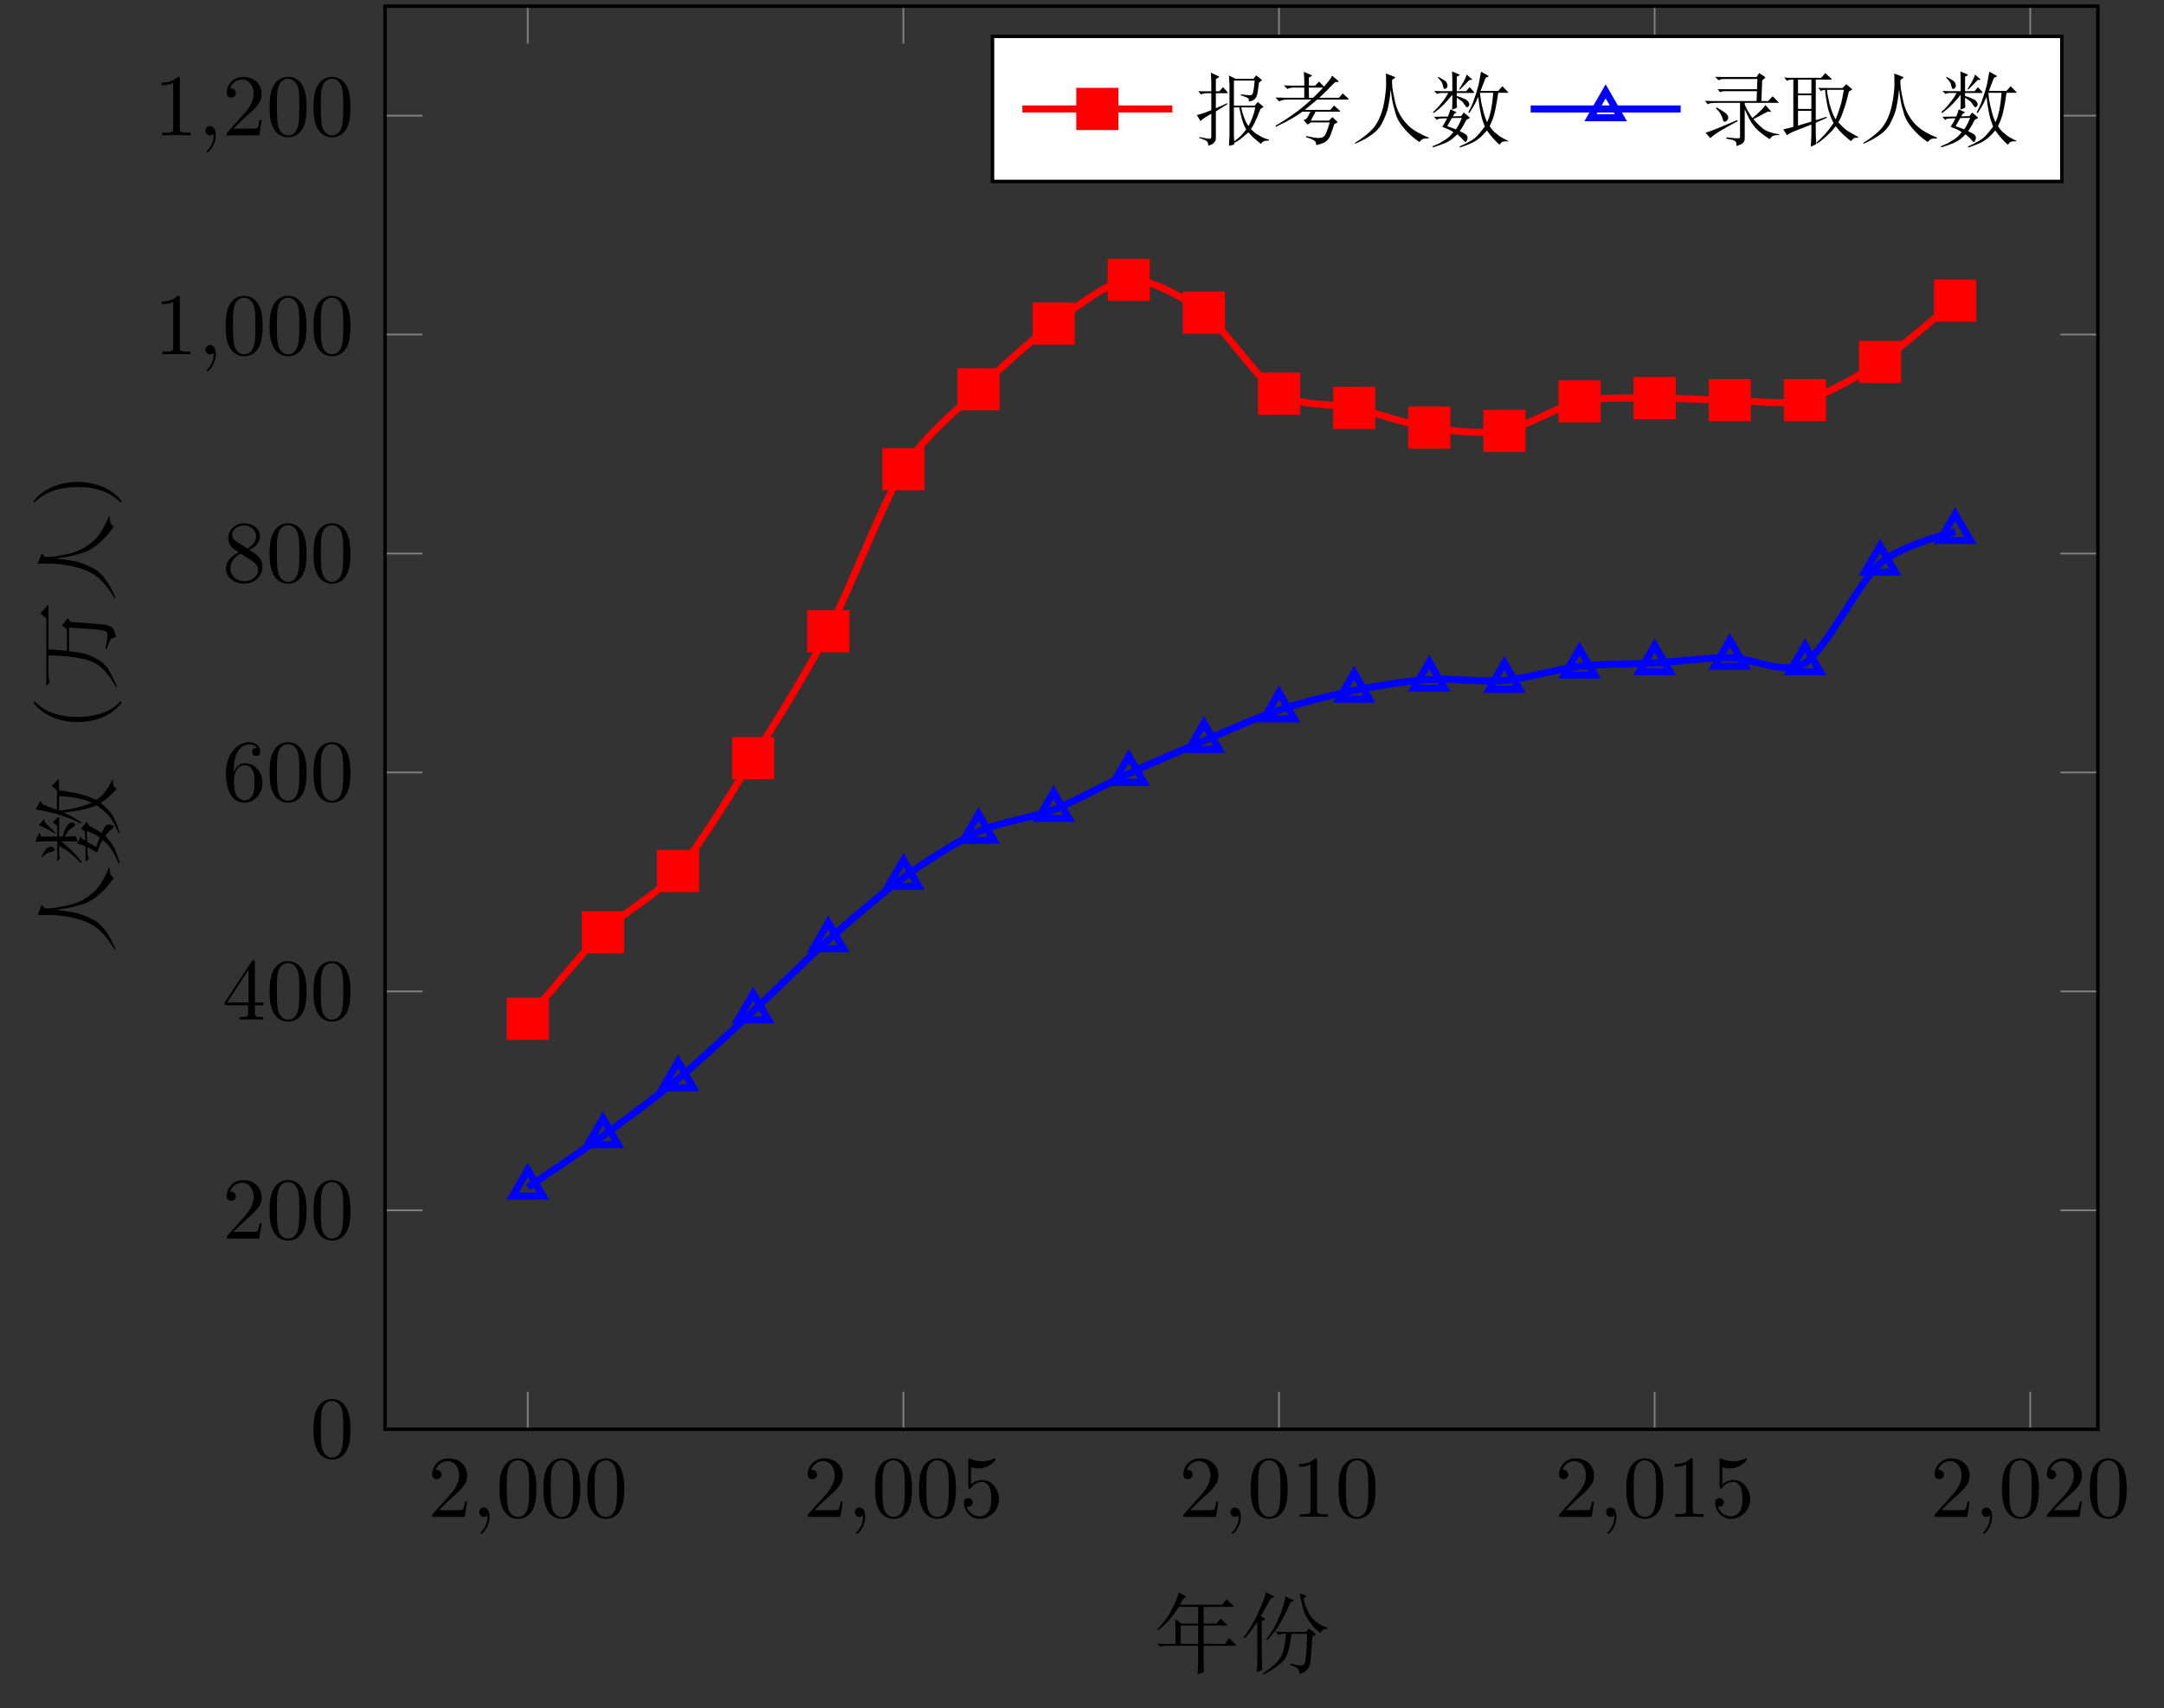 <?xml version="1.0" encoding="UTF-8" standalone="no"?>
<svg
   xmlns:dc="http://purl.org/dc/elements/1.1/"
   xmlns:cc="http://creativecommons.org/ns#"
   xmlns:rdf="http://www.w3.org/1999/02/22-rdf-syntax-ns#"
   xmlns:svg="http://www.w3.org/2000/svg"
   xmlns="http://www.w3.org/2000/svg"
   xmlns:xlink="http://www.w3.org/1999/xlink"
   xmlns:sodipodi="http://sodipodi.sourceforge.net/DTD/sodipodi-0.dtd"
   xmlns:inkscape="http://www.inkscape.org/namespaces/inkscape"
   width="245.44pt"
   height="193.73pt"
   viewBox="0 0 245.44 193.73"
   version="1.2"
   id="svg419"
   sodipodi:docname="2.svg"
   inkscape:version="1.0.1 (3bc2e813f5, 2020-09-07)">
  <rect x="0" y="0" width="245.44" height="193.73" fill="#333333" stroke="none"/>
  <sodipodi:namedview
     pagecolor="#ffffff"
     bordercolor="#666666"
     borderopacity="1"
     objecttolerance="10"
     gridtolerance="10"
     guidetolerance="10"
     inkscape:pageopacity="0"
     inkscape:pageshadow="2"
     inkscape:window-width="1920"
     inkscape:window-height="1021"
     id="namedview421"
     showgrid="false"
     inkscape:zoom="3.3371187"
     inkscape:cx="163.62667"
     inkscape:cy="141.13972"
     inkscape:window-x="0"
     inkscape:window-y="27"
     inkscape:window-maximized="1"
     inkscape:current-layer="svg419" />
  <defs
     id="defs106">
    <g
       id="g104">
      <symbol
         overflow="visible"
         id="glyph0-0">
        <path
           style="stroke:none;"
           d=""
           id="path2" />
      </symbol>
      <symbol
         overflow="visible"
         id="glyph0-1">
        <path
           style="stroke:none;"
           d="M 1.266 -0.766 L 2.328 -1.797 C 3.875 -3.172 4.469 -3.703 4.469 -4.703 C 4.469 -5.844 3.578 -6.641 2.359 -6.641 C 1.234 -6.641 0.5 -5.719 0.5 -4.828 C 0.5 -4.281 1 -4.281 1.031 -4.281 C 1.203 -4.281 1.547 -4.391 1.547 -4.812 C 1.547 -5.062 1.359 -5.328 1.016 -5.328 C 0.938 -5.328 0.922 -5.328 0.891 -5.312 C 1.109 -5.969 1.656 -6.328 2.234 -6.328 C 3.141 -6.328 3.562 -5.516 3.562 -4.703 C 3.562 -3.906 3.078 -3.125 2.516 -2.5 L 0.609 -0.375 C 0.5 -0.266 0.5 -0.234 0.5 0 L 4.203 0 L 4.469 -1.734 L 4.234 -1.734 C 4.172 -1.438 4.109 -1 4 -0.844 C 3.938 -0.766 3.281 -0.766 3.062 -0.766 Z M 1.266 -0.766 "
           id="path5" />
      </symbol>
      <symbol
         overflow="visible"
         id="glyph0-2">
        <path
           style="stroke:none;"
           d="M 4.578 -3.188 C 4.578 -3.984 4.531 -4.781 4.188 -5.516 C 3.734 -6.484 2.906 -6.641 2.5 -6.641 C 1.891 -6.641 1.172 -6.375 0.75 -5.453 C 0.438 -4.766 0.391 -3.984 0.391 -3.188 C 0.391 -2.438 0.422 -1.547 0.844 -0.781 C 1.266 0.016 2 0.219 2.484 0.219 C 3.016 0.219 3.781 0.016 4.219 -0.938 C 4.531 -1.625 4.578 -2.406 4.578 -3.188 Z M 2.484 0 C 2.094 0 1.5 -0.25 1.328 -1.203 C 1.219 -1.797 1.219 -2.719 1.219 -3.312 C 1.219 -3.953 1.219 -4.609 1.297 -5.141 C 1.484 -6.328 2.234 -6.422 2.484 -6.422 C 2.812 -6.422 3.469 -6.234 3.656 -5.25 C 3.766 -4.688 3.766 -3.938 3.766 -3.312 C 3.766 -2.562 3.766 -1.891 3.656 -1.25 C 3.5 -0.297 2.938 0 2.484 0 Z M 2.484 0 "
           id="path8" />
      </symbol>
      <symbol
         overflow="visible"
         id="glyph0-3">
        <path
           style="stroke:none;"
           d="M 4.469 -2 C 4.469 -3.188 3.656 -4.188 2.578 -4.188 C 2.109 -4.188 1.672 -4.031 1.312 -3.672 L 1.312 -5.625 C 1.516 -5.562 1.844 -5.5 2.156 -5.5 C 3.391 -5.5 4.094 -6.406 4.094 -6.531 C 4.094 -6.594 4.062 -6.641 3.984 -6.641 C 3.984 -6.641 3.953 -6.641 3.906 -6.609 C 3.703 -6.516 3.219 -6.312 2.547 -6.312 C 2.156 -6.312 1.688 -6.391 1.219 -6.594 C 1.141 -6.625 1.125 -6.625 1.109 -6.625 C 1 -6.625 1 -6.547 1 -6.391 L 1 -3.438 C 1 -3.266 1 -3.188 1.141 -3.188 C 1.219 -3.188 1.234 -3.203 1.281 -3.266 C 1.391 -3.422 1.75 -3.969 2.562 -3.969 C 3.078 -3.969 3.328 -3.516 3.406 -3.328 C 3.562 -2.953 3.594 -2.578 3.594 -2.078 C 3.594 -1.719 3.594 -1.125 3.344 -0.703 C 3.109 -0.312 2.734 -0.062 2.281 -0.062 C 1.562 -0.062 0.984 -0.594 0.812 -1.172 C 0.844 -1.172 0.875 -1.156 0.984 -1.156 C 1.312 -1.156 1.484 -1.406 1.484 -1.641 C 1.484 -1.891 1.312 -2.141 0.984 -2.141 C 0.844 -2.141 0.5 -2.062 0.5 -1.609 C 0.5 -0.75 1.188 0.219 2.297 0.219 C 3.453 0.219 4.469 -0.734 4.469 -2 Z M 4.469 -2 "
           id="path11" />
      </symbol>
      <symbol
         overflow="visible"
         id="glyph0-4">
        <path
           style="stroke:none;"
           d="M 2.938 -6.375 C 2.938 -6.625 2.938 -6.641 2.703 -6.641 C 2.078 -6 1.203 -6 0.891 -6 L 0.891 -5.688 C 1.094 -5.688 1.672 -5.688 2.188 -5.953 L 2.188 -0.781 C 2.188 -0.422 2.156 -0.312 1.266 -0.312 L 0.953 -0.312 L 0.953 0 C 1.297 -0.031 2.156 -0.031 2.562 -0.031 C 2.953 -0.031 3.828 -0.031 4.172 0 L 4.172 -0.312 L 3.859 -0.312 C 2.953 -0.312 2.938 -0.422 2.938 -0.781 Z M 2.938 -6.375 "
           id="path14" />
      </symbol>
      <symbol
         overflow="visible"
         id="glyph0-5">
        <path
           style="stroke:none;"
           d="M 2.938 -1.641 L 2.938 -0.781 C 2.938 -0.422 2.906 -0.312 2.172 -0.312 L 1.969 -0.312 L 1.969 0 C 2.375 -0.031 2.891 -0.031 3.312 -0.031 C 3.734 -0.031 4.25 -0.031 4.672 0 L 4.672 -0.312 L 4.453 -0.312 C 3.719 -0.312 3.703 -0.422 3.703 -0.781 L 3.703 -1.641 L 4.688 -1.641 L 4.688 -1.953 L 3.703 -1.953 L 3.703 -6.484 C 3.703 -6.688 3.703 -6.75 3.531 -6.75 C 3.453 -6.75 3.422 -6.75 3.344 -6.625 L 0.281 -1.953 L 0.281 -1.641 Z M 2.984 -1.953 L 0.562 -1.953 L 2.984 -5.672 Z M 2.984 -1.953 "
           id="path17" />
      </symbol>
      <symbol
         overflow="visible"
         id="glyph0-6">
        <path
           style="stroke:none;"
           d="M 1.312 -3.266 L 1.312 -3.516 C 1.312 -6.031 2.547 -6.391 3.062 -6.391 C 3.297 -6.391 3.719 -6.328 3.938 -5.984 C 3.781 -5.984 3.391 -5.984 3.391 -5.547 C 3.391 -5.234 3.625 -5.078 3.844 -5.078 C 4 -5.078 4.312 -5.172 4.312 -5.562 C 4.312 -6.156 3.875 -6.641 3.047 -6.641 C 1.766 -6.641 0.422 -5.359 0.422 -3.156 C 0.422 -0.484 1.578 0.219 2.5 0.219 C 3.609 0.219 4.562 -0.719 4.562 -2.031 C 4.562 -3.297 3.672 -4.25 2.562 -4.25 C 1.891 -4.25 1.516 -3.75 1.312 -3.266 Z M 2.5 -0.062 C 1.875 -0.062 1.578 -0.656 1.516 -0.812 C 1.328 -1.281 1.328 -2.078 1.328 -2.25 C 1.328 -3.031 1.656 -4.031 2.547 -4.031 C 2.719 -4.031 3.172 -4.031 3.484 -3.406 C 3.656 -3.047 3.656 -2.531 3.656 -2.047 C 3.656 -1.562 3.656 -1.062 3.484 -0.703 C 3.188 -0.109 2.734 -0.062 2.5 -0.062 Z M 2.5 -0.062 "
           id="path20" />
      </symbol>
      <symbol
         overflow="visible"
         id="glyph0-7">
        <path
           style="stroke:none;"
           d="M 1.625 -4.562 C 1.172 -4.859 1.125 -5.188 1.125 -5.359 C 1.125 -5.969 1.781 -6.391 2.484 -6.391 C 3.203 -6.391 3.844 -5.875 3.844 -5.156 C 3.844 -4.578 3.453 -4.109 2.859 -3.766 Z M 3.078 -3.609 C 3.797 -3.984 4.281 -4.5 4.281 -5.156 C 4.281 -6.078 3.406 -6.641 2.5 -6.641 C 1.5 -6.641 0.688 -5.906 0.688 -4.969 C 0.688 -4.797 0.703 -4.344 1.125 -3.875 C 1.234 -3.766 1.609 -3.516 1.859 -3.344 C 1.281 -3.047 0.422 -2.5 0.422 -1.5 C 0.422 -0.453 1.438 0.219 2.484 0.219 C 3.609 0.219 4.562 -0.609 4.562 -1.672 C 4.562 -2.031 4.453 -2.484 4.062 -2.906 C 3.875 -3.109 3.719 -3.203 3.078 -3.609 Z M 2.078 -3.188 L 3.312 -2.406 C 3.594 -2.219 4.062 -1.922 4.062 -1.312 C 4.062 -0.578 3.312 -0.062 2.5 -0.062 C 1.641 -0.062 0.922 -0.672 0.922 -1.5 C 0.922 -2.078 1.234 -2.719 2.078 -3.188 Z M 2.078 -3.188 "
           id="path23" />
      </symbol>
      <symbol
         overflow="visible"
         id="glyph1-0">
        <path
           style="stroke:none;"
           d=""
           id="path26" />
      </symbol>
      <symbol
         overflow="visible"
         id="glyph1-1">
        <path
           style="stroke:none;"
           d="M 2.031 -0.016 C 2.031 -0.672 1.781 -1.062 1.391 -1.062 C 1.062 -1.062 0.859 -0.812 0.859 -0.531 C 0.859 -0.266 1.062 0 1.391 0 C 1.5 0 1.641 -0.047 1.734 -0.125 C 1.766 -0.156 1.781 -0.156 1.781 -0.156 C 1.797 -0.156 1.797 -0.156 1.797 -0.016 C 1.797 0.734 1.453 1.328 1.125 1.656 C 1.016 1.766 1.016 1.781 1.016 1.812 C 1.016 1.891 1.062 1.922 1.109 1.922 C 1.219 1.922 2.031 1.156 2.031 -0.016 Z M 2.031 -0.016 "
           id="path29" />
      </symbol>
      <symbol
         overflow="visible"
         id="glyph2-0">
        <path
           style="stroke:none;"
           d="M 0.953 -7.844 C 3.688 -7.844 6.25 -7.828 9.016 -7.828 L 9.016 0.5 L 0.953 0.5 Z M 0.953 -8.203 L 0.594 -7.844 L 0.594 0.5 C 0.594 0.5 0.938 0.859 0.953 0.859 L 9.016 0.859 C 9.031 0.844 9.375 0.5 9.375 0.5 L 9.375 -7.828 C 9.375 -7.844 9.031 -8.188 9.016 -8.188 C 6.25 -8.188 3.703 -8.203 0.953 -8.203 Z M 2.109 0 C 2.453 -0.031 3.234 -0.031 3.625 -0.031 C 4.031 -0.031 4.938 -0.031 5.297 0 L 5.297 -0.312 L 4.969 -0.312 C 4.031 -0.312 4.031 -0.438 4.031 -0.781 L 4.031 -3.234 L 4.891 -3.234 C 5.844 -3.234 5.938 -2.922 5.938 -2.078 L 6.188 -2.078 L 6.188 -4.719 L 5.938 -4.719 C 5.938 -3.875 5.844 -3.547 4.891 -3.547 L 4.031 -3.547 L 4.031 -6.078 C 4.031 -6.406 4.047 -6.469 4.5 -6.469 L 5.703 -6.469 C 7.203 -6.469 7.453 -5.906 7.609 -4.531 L 7.859 -4.531 L 7.578 -6.781 L 2.109 -6.781 L 2.109 -6.469 L 2.359 -6.469 C 3.109 -6.469 3.125 -6.359 3.125 -6 L 3.125 -0.781 C 3.125 -0.422 3.109 -0.312 2.359 -0.312 L 2.109 -0.312 Z M 2.109 0 "
           id="path32" />
      </symbol>
      <symbol
         overflow="visible"
         id="glyph2-1">
        <path
           style="stroke:none;"
           d="M 0.391 -3.453 L 0.453 -3.375 C 0.953 -3.75 1.344 -4.094 1.609 -4.391 C 1.891 -4.688 2.125 -4.969 2.312 -5.25 C 2.5 -5.516 2.672 -5.797 2.844 -6.062 L 5.047 -6.062 L 5.047 -4.156 L 3.141 -4.156 L 2.438 -4.688 L 2.484 -3.484 L 2.484 -1.859 L 1.109 -1.859 L 0.391 -1.891 L 0.734 -1.531 C 1.031 -1.609 1.312 -1.641 1.562 -1.641 L 5.047 -1.641 L 5.047 0.047 L 4.984 1.578 C 5.188 1.547 5.422 1.453 5.719 1.312 L 5.672 0.172 L 5.672 -1.641 L 9.297 -1.641 C 9.344 -1.641 9.359 -1.641 9.375 -1.672 C 9.375 -1.688 9.359 -1.719 9.328 -1.75 L 8.562 -2.531 L 8.078 -1.859 L 5.672 -1.875 L 5.672 -3.938 L 8.281 -3.938 C 8.328 -3.922 8.359 -3.938 8.359 -3.953 C 8.359 -3.984 8.344 -4 8.312 -4.031 L 7.594 -4.734 L 7.141 -4.156 L 5.672 -4.156 L 5.672 -6.047 L 9.016 -6.062 C 9.047 -6.062 9.062 -6.078 9.078 -6.094 C 9.094 -6.125 9.078 -6.141 9.047 -6.172 L 8.281 -6.938 L 7.766 -6.297 L 2.969 -6.297 L 3.359 -6.984 L 3.641 -7.141 C 3.688 -7.156 3.719 -7.172 3.703 -7.203 C 3.703 -7.203 3.688 -7.234 3.641 -7.25 L 2.844 -7.703 L 2.75 -7.359 C 2.719 -7.234 2.625 -7 2.5 -6.672 C 2.375 -6.344 2.188 -5.984 1.969 -5.578 C 1.766 -5.188 1.594 -4.922 1.469 -4.75 C 1.344 -4.578 0.984 -4.141 0.391 -3.453 Z M 3.062 -1.875 L 3.062 -3.938 L 5.047 -3.938 L 5.047 -1.859 Z M 3.062 -1.875 "
           id="path35" />
      </symbol>
      <symbol
         overflow="visible"
         id="glyph3-0">
        <path
           style="stroke:none;"
           d="M 0.953 -7.844 C 3.688 -7.844 6.25 -7.828 9.016 -7.828 L 9.016 0.5 L 0.953 0.5 Z M 0.953 -8.203 L 0.594 -7.844 L 0.594 0.5 C 0.594 0.5 0.938 0.859 0.953 0.859 L 9.016 0.859 C 9.031 0.844 9.375 0.5 9.375 0.5 L 9.375 -7.828 C 9.375 -7.844 9.031 -8.188 9.016 -8.188 C 6.25 -8.188 3.703 -8.203 0.953 -8.203 Z M 2.109 0 C 2.453 -0.031 3.234 -0.031 3.625 -0.031 C 4.031 -0.031 4.938 -0.031 5.297 0 L 5.297 -0.312 L 4.969 -0.312 C 4.031 -0.312 4.031 -0.438 4.031 -0.781 L 4.031 -3.234 L 4.891 -3.234 C 5.844 -3.234 5.938 -2.922 5.938 -2.078 L 6.188 -2.078 L 6.188 -4.719 L 5.938 -4.719 C 5.938 -3.875 5.844 -3.547 4.891 -3.547 L 4.031 -3.547 L 4.031 -6.078 C 4.031 -6.406 4.047 -6.469 4.5 -6.469 L 5.703 -6.469 C 7.203 -6.469 7.453 -5.906 7.609 -4.531 L 7.859 -4.531 L 7.578 -6.781 L 2.109 -6.781 L 2.109 -6.469 L 2.359 -6.469 C 3.109 -6.469 3.125 -6.359 3.125 -6 L 3.125 -0.781 C 3.125 -0.422 3.109 -0.312 2.359 -0.312 L 2.109 -0.312 Z M 2.109 0 "
           id="path38" />
      </symbol>
      <symbol
         overflow="visible"
         id="glyph3-1">
        <path
           style="stroke:none;"
           d="M 2.781 -7.734 C 2.688 -7.344 2.578 -6.984 2.438 -6.656 C 2.312 -6.312 2.078 -5.797 1.75 -5.078 C 1.422 -4.391 1.062 -3.766 0.688 -3.219 L 0.406 -2.828 C 0.375 -2.766 0.312 -2.688 0.234 -2.578 L 0.359 -2.5 C 0.719 -2.875 0.984 -3.172 1.109 -3.375 C 1.281 -3.594 1.5 -3.922 1.797 -4.359 L 1.797 0.234 L 1.734 1.328 L 1.906 1.281 C 2.031 1.234 2.109 1.203 2.156 1.188 C 2.203 1.172 2.266 1.109 2.359 1.031 L 2.312 0.062 L 2.297 -4.406 L 2.562 -4.562 C 2.656 -4.625 2.688 -4.672 2.688 -4.688 C 2.672 -4.719 2.641 -4.75 2.578 -4.781 L 2.188 -5 C 2.609 -5.719 2.984 -6.375 3.328 -6.984 L 3.656 -7.141 C 3.688 -7.141 3.703 -7.172 3.703 -7.188 C 3.703 -7.203 3.688 -7.234 3.656 -7.25 Z M 5.047 -3 L 5.016 -2.562 C 5 -2.469 4.984 -2.266 4.938 -1.984 C 4.891 -1.688 4.828 -1.391 4.75 -1.109 C 4.688 -0.812 4.562 -0.516 4.359 -0.219 C 4.172 0.062 3.922 0.359 3.594 0.641 C 3.266 0.906 2.875 1.203 2.438 1.5 L 2.516 1.625 C 2.906 1.422 3.266 1.203 3.609 0.984 C 3.953 0.75 4.25 0.516 4.531 0.281 C 4.812 0.047 5.031 -0.281 5.188 -0.672 C 5.328 -1.094 5.438 -1.453 5.5 -1.797 C 5.547 -2.141 5.609 -2.547 5.688 -3 L 7.453 -3 L 7.406 -1.875 C 7.391 -1.328 7.359 -0.984 7.359 -0.828 C 7.344 -0.672 7.312 -0.5 7.281 -0.266 C 7.25 -0.047 7.234 0.141 7.203 0.266 C 7.156 0.375 7.078 0.484 6.969 0.562 C 6.859 0.656 6.391 0.594 5.578 0.375 L 5.531 0.531 C 5.859 0.656 6.047 0.734 6.125 0.766 C 6.188 0.797 6.25 0.844 6.344 0.891 C 6.422 0.969 6.484 1.047 6.516 1.156 C 6.562 1.266 6.594 1.391 6.609 1.562 C 6.984 1.422 7.234 1.281 7.375 1.141 C 7.531 0.984 7.625 0.844 7.703 0.656 C 7.781 0.5 7.812 0.281 7.844 0.016 C 7.875 -0.234 7.891 -0.578 7.922 -1.016 C 7.953 -1.469 7.984 -2.016 8.031 -2.656 L 8.297 -2.828 C 8.391 -2.906 8.438 -2.938 8.438 -2.953 C 8.438 -2.953 8.391 -3.016 8.297 -3.094 L 7.656 -3.594 L 7.344 -3.219 L 4.375 -3.219 L 3.891 -3.266 L 4.188 -2.844 L 4.359 -2.938 C 4.359 -2.938 4.422 -2.938 4.531 -2.969 C 4.641 -2.984 4.719 -3 4.75 -3 Z M 4.969 -7.25 L 4.938 -6.938 C 4.922 -6.844 4.875 -6.656 4.812 -6.406 C 4.734 -6.125 4.656 -5.875 4.578 -5.656 C 4.5 -5.422 4.359 -5.109 4.203 -4.719 C 4.031 -4.328 3.875 -3.984 3.703 -3.703 C 3.531 -3.406 3.25 -2.953 2.828 -2.359 L 2.953 -2.266 C 3.531 -2.953 3.953 -3.484 4.188 -3.875 C 4.422 -4.25 4.672 -4.688 4.938 -5.219 C 5.188 -5.734 5.406 -6.188 5.578 -6.562 L 5.828 -6.672 C 5.891 -6.703 5.938 -6.734 5.938 -6.766 C 5.938 -6.781 5.906 -6.812 5.844 -6.844 Z M 6.609 -7.609 L 6.656 -7.312 C 6.656 -7.281 6.672 -7.188 6.719 -7.016 C 6.75 -6.859 6.812 -6.547 6.938 -6.078 C 7.031 -5.609 7.203 -5.203 7.375 -4.891 C 7.578 -4.578 7.75 -4.312 7.938 -4.078 C 8.109 -3.844 8.266 -3.672 8.406 -3.547 C 8.547 -3.406 8.719 -3.266 8.922 -3.109 C 9.047 -3.281 9.172 -3.406 9.297 -3.469 C 9.406 -3.531 9.562 -3.578 9.766 -3.594 L 9.766 -3.703 L 9.297 -3.875 C 9.141 -3.906 8.875 -4.062 8.5 -4.344 C 8.141 -4.609 7.828 -4.969 7.609 -5.391 C 7.406 -5.828 7.281 -6.109 7.219 -6.266 C 7.172 -6.422 7.125 -6.672 7.047 -7 L 7.281 -7.172 C 7.344 -7.234 7.375 -7.25 7.375 -7.281 C 7.359 -7.281 7.344 -7.312 7.266 -7.344 Z M 6.609 -7.609 "
           id="path41" />
      </symbol>
      <symbol
         overflow="visible"
         id="glyph4-0">
        <path
           style="stroke:none;"
           d="M -7.844 -0.953 C -7.844 -3.688 -7.828 -6.25 -7.828 -9.016 L 0.5 -9.016 L 0.5 -0.953 Z M -8.203 -0.953 L -7.844 -0.594 L 0.5 -0.594 C 0.5 -0.594 0.859 -0.938 0.859 -0.953 L 0.859 -9.016 C 0.844 -9.031 0.5 -9.375 0.5 -9.375 L -7.828 -9.375 C -7.844 -9.375 -8.188 -9.031 -8.188 -9.016 C -8.188 -6.25 -8.203 -3.703 -8.203 -0.953 Z M 0 -2.109 C -0.031 -2.453 -0.031 -3.234 -0.031 -3.625 C -0.031 -4.031 -0.031 -4.938 0 -5.297 L -0.312 -5.297 L -0.312 -4.969 C -0.312 -4.031 -0.438 -4.031 -0.781 -4.031 L -3.234 -4.031 L -3.234 -4.891 C -3.234 -5.844 -2.922 -5.938 -2.078 -5.938 L -2.078 -6.188 L -4.719 -6.188 L -4.719 -5.938 C -3.875 -5.938 -3.547 -5.844 -3.547 -4.891 L -3.547 -4.031 L -6.078 -4.031 C -6.406 -4.031 -6.469 -4.047 -6.469 -4.5 L -6.469 -5.703 C -6.469 -7.203 -5.906 -7.453 -4.531 -7.609 L -4.531 -7.859 L -6.781 -7.578 L -6.781 -2.109 L -6.469 -2.109 L -6.469 -2.359 C -6.469 -3.109 -6.359 -3.125 -6 -3.125 L -0.781 -3.125 C -0.422 -3.125 -0.312 -3.109 -0.312 -2.359 L -0.312 -2.109 Z M 0 -2.109 "
           id="path44" />
      </symbol>
      <symbol
         overflow="visible"
         id="glyph4-1">
        <path
           style="stroke:none;"
           d="M 1.219 -0.406 L 1.328 -0.453 C 0.594 -2.188 -0.219 -3.297 -1.109 -3.766 C -2 -4.234 -2.75 -4.531 -3.391 -4.641 C -4 -4.75 -4.469 -4.828 -4.75 -4.859 C -5.047 -4.891 -5.297 -4.922 -5.516 -4.938 L -5.062 -5 C -4.828 -5.031 -4.531 -5.078 -4.109 -5.141 C -3.703 -5.219 -3.172 -5.344 -2.531 -5.547 C -1.875 -5.719 -1.234 -6.078 -0.625 -6.625 C 0.016 -7.141 0.594 -7.781 1.109 -8.547 L 0.844 -8.828 C 0.781 -8.875 0.734 -8.984 0.703 -9.125 C 0.672 -9.266 0.656 -9.453 0.672 -9.703 L 0.562 -9.719 C 0.344 -9.172 0.062 -8.594 -0.312 -8 C -0.672 -7.391 -1.188 -6.875 -1.828 -6.422 C -2.469 -5.984 -3.172 -5.656 -3.969 -5.484 C -4.75 -5.312 -5.328 -5.203 -5.688 -5.156 C -6.047 -5.125 -6.266 -5.109 -6.359 -5.109 C -6.453 -5.109 -6.578 -5.109 -6.734 -5.125 L -6.922 -5.406 C -6.984 -5.484 -7.016 -5.516 -7.031 -5.516 C -7.047 -5.5 -7.062 -5.469 -7.094 -5.422 L -7.516 -4.344 L -6.438 -4.359 C -6.094 -4.375 -5.625 -4.359 -5.078 -4.297 C -4.531 -4.234 -3.922 -4.141 -3.297 -3.984 C -2.672 -3.844 -2.094 -3.625 -1.578 -3.375 C -1.062 -3.094 -0.641 -2.797 -0.312 -2.453 C 0.016 -2.109 0.312 -1.75 0.578 -1.391 C 0.844 -1.031 1.062 -0.703 1.219 -0.406 Z M 1.219 -0.406 "
           id="path47" />
      </symbol>
      <symbol
         overflow="visible"
         id="glyph5-0">
        <path
           style="stroke:none;"
           d="M -7.844 -0.953 C -7.844 -3.688 -7.828 -6.25 -7.828 -9.016 L 0.5 -9.016 L 0.5 -0.953 Z M -8.203 -0.953 L -7.844 -0.594 L 0.5 -0.594 C 0.5 -0.594 0.859 -0.938 0.859 -0.953 L 0.859 -9.016 C 0.844 -9.031 0.5 -9.375 0.5 -9.375 L -7.828 -9.375 C -7.844 -9.375 -8.188 -9.031 -8.188 -9.016 C -8.188 -6.25 -8.203 -3.703 -8.203 -0.953 Z M 0 -2.109 C -0.031 -2.453 -0.031 -3.234 -0.031 -3.625 C -0.031 -4.031 -0.031 -4.938 0 -5.297 L -0.312 -5.297 L -0.312 -4.969 C -0.312 -4.031 -0.438 -4.031 -0.781 -4.031 L -3.234 -4.031 L -3.234 -4.891 C -3.234 -5.844 -2.922 -5.938 -2.078 -5.938 L -2.078 -6.188 L -4.719 -6.188 L -4.719 -5.938 C -3.875 -5.938 -3.547 -5.844 -3.547 -4.891 L -3.547 -4.031 L -6.078 -4.031 C -6.406 -4.031 -6.469 -4.047 -6.469 -4.5 L -6.469 -5.703 C -6.469 -7.203 -5.906 -7.453 -4.531 -7.609 L -4.531 -7.859 L -6.781 -7.578 L -6.781 -2.109 L -6.469 -2.109 L -6.469 -2.359 C -6.469 -3.109 -6.359 -3.125 -6 -3.125 L -0.781 -3.125 C -0.422 -3.125 -0.312 -3.109 -0.312 -2.359 L -0.312 -2.109 Z M 0 -2.109 "
           id="path50" />
      </symbol>
      <symbol
         overflow="visible"
         id="glyph5-1">
        <path
           style="stroke:none;"
           d="M 1.656 -0.25 L 1.797 -0.312 C 1.578 -0.984 1.391 -1.5 1.234 -1.875 C 1.062 -2.234 0.875 -2.531 0.688 -2.766 C 0.5 -2.984 0.312 -3.188 0.141 -3.375 L 0.562 -3.859 C 0.625 -3.922 0.75 -4.031 0.953 -4.203 C 1.062 -4.312 1.125 -4.375 1.109 -4.422 C 1.109 -4.469 1.047 -4.516 0.938 -4.562 C 0.828 -4.625 0.719 -4.656 0.625 -4.672 C 0.5 -4.672 0.391 -4.641 0.297 -4.578 C 0.188 -4.516 0.094 -4.391 0.016 -4.234 C -0.062 -4.062 -0.156 -3.875 -0.266 -3.688 L -0.672 -3.953 C -0.828 -4.062 -1.156 -4.25 -1.688 -4.516 L -1.828 -4.781 C -1.859 -4.875 -1.891 -4.922 -1.938 -4.922 C -1.953 -4.938 -2.031 -4.891 -2.109 -4.781 L -2.609 -4.188 L -2.156 -3.859 L -2.125 -2.828 L -2.469 -3.016 L -2.547 -3.188 C -2.578 -3.234 -2.594 -3.25 -2.609 -3.266 C -2.625 -3.266 -2.656 -3.266 -2.656 -3.25 L -3.016 -2.5 L -2.5 -2.344 C -2.453 -2.328 -2.328 -2.281 -2.094 -2.188 L -2.078 -0.453 L -1.672 -0.781 L -1.766 -0.922 C -1.812 -0.984 -1.844 -1.141 -1.859 -1.406 L -1.875 -2.078 L -1.359 -1.828 C -1.297 -1.781 -1.109 -1.672 -0.797 -1.469 C -0.547 -2.109 -0.406 -2.469 -0.328 -2.578 C -0.266 -2.688 -0.188 -2.781 -0.125 -2.891 L 0.266 -2.547 C 0.422 -2.406 0.625 -2.172 0.828 -1.844 C 1.031 -1.516 1.203 -1.25 1.297 -1.062 C 1.391 -0.875 1.516 -0.594 1.656 -0.25 Z M -0.875 -2.109 L -1.906 -2.688 L -1.938 -3.938 C -1.469 -3.75 -1.156 -3.594 -1 -3.516 C -0.828 -3.422 -0.656 -3.312 -0.484 -3.203 Z M -2.656 -0.297 L -2.531 -0.406 L -3.031 -1.031 C -3.125 -1.156 -3.344 -1.391 -3.688 -1.734 C -4.031 -2.062 -4.422 -2.406 -4.844 -2.75 L -3.75 -2.75 L -2.969 -2.703 C -3.047 -2.984 -3.141 -3.203 -3.234 -3.344 L -3.781 -3.297 L -4.469 -3.297 L -4.109 -3.828 C -4.031 -3.953 -3.891 -4.094 -3.672 -4.234 C -3.469 -4.359 -3.344 -4.469 -3.297 -4.531 C -3.234 -4.594 -3.266 -4.672 -3.359 -4.766 C -3.453 -4.859 -3.578 -4.906 -3.703 -4.875 C -3.844 -4.844 -3.953 -4.781 -4.062 -4.672 C -4.172 -4.562 -4.266 -4.422 -4.344 -4.234 C -4.438 -4.047 -4.5 -3.875 -4.547 -3.734 C -4.594 -3.594 -4.641 -3.453 -4.688 -3.297 L -5.078 -3.297 L -5.078 -5.359 C -5.078 -5.438 -5.078 -5.5 -5.109 -5.5 C -5.141 -5.516 -5.172 -5.5 -5.25 -5.438 L -5.797 -4.922 L -5.297 -4.5 L -5.297 -3.297 L -7.125 -3.297 L -7.234 -3.547 C -7.297 -3.703 -7.359 -3.703 -7.438 -3.531 L -7.781 -2.703 L -6.781 -2.75 L -5.297 -2.75 L -5.297 -1.156 L -5.328 -0.453 L -4.953 -0.812 C -5.031 -1.031 -5.078 -1.203 -5.078 -1.328 L -5.078 -2.25 C -4.656 -2 -4.344 -1.797 -4.141 -1.656 C -3.953 -1.5 -3.734 -1.328 -3.484 -1.109 C -3.234 -0.891 -3.047 -0.734 -2.969 -0.641 C -2.875 -0.547 -2.766 -0.422 -2.656 -0.297 Z M -7.016 -0.922 L -6.625 -1.281 C -6.516 -1.359 -6.375 -1.438 -6.234 -1.484 L -5.719 -1.625 C -5.625 -1.672 -5.578 -1.734 -5.578 -1.797 C -5.562 -1.844 -5.609 -1.922 -5.719 -2.031 C -5.828 -2.141 -5.953 -2.156 -6.125 -2.125 C -6.297 -2.078 -6.438 -2 -6.562 -1.875 C -6.672 -1.75 -6.859 -1.453 -7.109 -0.969 Z M -7.391 -4.578 L -7.359 -4.547 C -7.344 -4.531 -7.312 -4.531 -7.25 -4.516 C -7.203 -4.5 -7.094 -4.453 -6.906 -4.375 C -6.734 -4.297 -6.594 -4.234 -6.516 -4.188 L -5.609 -3.656 C -5.578 -3.625 -5.562 -3.609 -5.562 -3.625 L -5.531 -3.641 C -5.516 -3.656 -5.5 -3.672 -5.5 -3.703 C -5.5 -3.719 -5.578 -3.812 -5.734 -3.953 L -6.578 -4.781 C -6.672 -4.844 -6.703 -4.906 -6.719 -4.953 L -6.734 -5.203 C -6.734 -5.234 -6.75 -5.25 -6.766 -5.25 C -6.781 -5.266 -6.812 -5.234 -6.875 -5.156 Z M 1.672 -3.672 L 1.797 -3.703 C 1.562 -4.453 1.344 -5 1.156 -5.359 C 0.969 -5.719 0.75 -6.031 0.5 -6.312 C 0.234 -6.594 -0.047 -6.844 -0.344 -7.094 C 0.016 -7.359 0.344 -7.609 0.625 -7.875 C 0.906 -8.109 1.094 -8.297 1.172 -8.391 C 1.281 -8.484 1.359 -8.594 1.453 -8.719 L 1.203 -8.891 C 1.156 -8.906 1.109 -9 1.062 -9.156 C 1.016 -9.312 1 -9.516 1.031 -9.734 L 0.953 -9.766 C 0.75 -9.328 0.594 -9.031 0.484 -8.859 C 0.359 -8.672 0.219 -8.484 0.062 -8.297 C -0.094 -8.109 -0.234 -7.938 -0.359 -7.828 C -0.484 -7.719 -0.656 -7.594 -0.891 -7.453 L -1.5 -7.719 C -1.609 -7.781 -1.844 -7.859 -2.188 -7.969 C -2.547 -8.062 -2.891 -8.156 -3.234 -8.219 C -3.594 -8.297 -4.203 -8.391 -5.094 -8.531 L -5.094 -9.703 C -5.094 -9.734 -5.109 -9.766 -5.125 -9.797 C -5.141 -9.797 -5.172 -9.781 -5.234 -9.719 L -5.922 -9.047 L -5.328 -8.531 L -5.328 -6.312 C -5.969 -6.547 -6.531 -6.766 -6.984 -6.953 L -7.094 -7.219 C -7.125 -7.281 -7.156 -7.312 -7.172 -7.312 C -7.203 -7.312 -7.234 -7.281 -7.281 -7.219 L -7.75 -6.359 L -6.781 -6.188 C -6.516 -6.141 -6.219 -6.078 -5.938 -6 C -5.641 -5.938 -5.297 -5.828 -4.891 -5.688 C -4.484 -5.562 -4.125 -5.438 -3.828 -5.328 C -3.531 -5.203 -3.125 -5.016 -2.625 -4.75 L -2.547 -4.891 C -3.094 -5.25 -3.5 -5.5 -3.75 -5.625 C -3.984 -5.734 -4.266 -5.875 -4.578 -6.016 L -3.719 -6.125 C -3.422 -6.156 -3.094 -6.203 -2.719 -6.281 C -2.328 -6.359 -2 -6.438 -1.75 -6.516 C -1.484 -6.594 -1.172 -6.703 -0.828 -6.844 C -0.484 -6.594 -0.141 -6.312 0.203 -6.016 C 0.531 -5.719 0.828 -5.344 1.062 -4.906 C 1.312 -4.453 1.5 -4.047 1.672 -3.672 Z M -5.094 -7.891 L -3.891 -7.781 C -3.641 -7.75 -3.312 -7.703 -2.906 -7.609 C -2.516 -7.531 -2.219 -7.453 -2.047 -7.391 C -1.891 -7.344 -1.656 -7.25 -1.359 -7.125 L -1.969 -6.891 C -2.156 -6.812 -2.469 -6.734 -2.922 -6.609 C -3.375 -6.484 -3.766 -6.406 -4.094 -6.359 C -4.422 -6.297 -4.766 -6.266 -5.094 -6.234 Z M -5.094 -7.891 "
           id="path53" />
      </symbol>
      <symbol
         overflow="visible"
         id="glyph6-0">
        <path
           style="stroke:none;"
           d="M -7.844 -0.953 C -7.844 -3.688 -7.828 -6.25 -7.828 -9.016 L 0.5 -9.016 L 0.5 -0.953 Z M -8.203 -0.953 L -7.844 -0.594 L 0.5 -0.594 C 0.5 -0.594 0.859 -0.938 0.859 -0.953 L 0.859 -9.016 C 0.844 -9.031 0.5 -9.375 0.5 -9.375 L -7.828 -9.375 C -7.844 -9.375 -8.188 -9.031 -8.188 -9.016 C -8.188 -6.25 -8.203 -3.703 -8.203 -0.953 Z M 0 -2.109 C -0.031 -2.453 -0.031 -3.234 -0.031 -3.625 C -0.031 -4.031 -0.031 -4.938 0 -5.297 L -0.312 -5.297 L -0.312 -4.969 C -0.312 -4.031 -0.438 -4.031 -0.781 -4.031 L -3.234 -4.031 L -3.234 -4.891 C -3.234 -5.844 -2.922 -5.938 -2.078 -5.938 L -2.078 -6.188 L -4.719 -6.188 L -4.719 -5.938 C -3.875 -5.938 -3.547 -5.844 -3.547 -4.891 L -3.547 -4.031 L -6.078 -4.031 C -6.406 -4.031 -6.469 -4.047 -6.469 -4.5 L -6.469 -5.703 C -6.469 -7.203 -5.906 -7.453 -4.531 -7.609 L -4.531 -7.859 L -6.781 -7.578 L -6.781 -2.109 L -6.469 -2.109 L -6.469 -2.359 C -6.469 -3.109 -6.359 -3.125 -6 -3.125 L -0.781 -3.125 C -0.422 -3.125 -0.312 -3.109 -0.312 -2.359 L -0.312 -2.109 Z M 0 -2.109 "
           id="path56" />
      </symbol>
      <symbol
         overflow="visible"
         id="glyph6-1">
        <path
           style="stroke:none;"
           d="M -2.984 -6.312 C -2.219 -6.312 -1 -6.438 0.125 -6.984 C 1.344 -7.578 2 -8.438 2 -8.531 C 2 -8.594 1.969 -8.641 1.891 -8.641 C 1.859 -8.641 1.844 -8.641 1.672 -8.469 C 0.422 -7.219 -1.469 -6.891 -2.984 -6.891 C -4.719 -6.891 -6.453 -7.281 -7.703 -8.5 C -7.828 -8.641 -7.844 -8.641 -7.875 -8.641 C -7.938 -8.641 -7.969 -8.594 -7.969 -8.531 C -7.969 -8.438 -7.297 -7.531 -6.031 -6.953 C -4.938 -6.438 -3.828 -6.312 -2.984 -6.312 Z M -2.984 -6.312 "
           id="path59" />
      </symbol>
      <symbol
         overflow="visible"
         id="glyph6-2">
        <path
           style="stroke:none;"
           d="M 1.891 -1.328 C 1.953 -1.328 2 -1.375 2 -1.438 C 2 -1.531 1.312 -2.438 0.047 -3.016 C -1.047 -3.531 -2.156 -3.656 -2.984 -3.656 C -3.766 -3.656 -4.969 -3.531 -6.094 -2.984 C -7.328 -2.391 -7.969 -1.531 -7.969 -1.438 C -7.969 -1.375 -7.938 -1.328 -7.875 -1.328 C -7.844 -1.328 -7.828 -1.328 -7.641 -1.531 C -6.656 -2.5 -5.078 -3.078 -2.984 -3.078 C -1.281 -3.078 0.469 -2.703 1.719 -1.469 C 1.844 -1.328 1.859 -1.328 1.891 -1.328 Z M 1.891 -1.328 "
           id="path62" />
      </symbol>
      <symbol
         overflow="visible"
         id="glyph7-0">
        <path
           style="stroke:none;"
           d="M -7.844 -0.953 C -7.844 -3.688 -7.828 -6.25 -7.828 -9.016 L 0.5 -9.016 L 0.5 -0.953 Z M -8.203 -0.953 L -7.844 -0.594 L 0.5 -0.594 C 0.5 -0.594 0.859 -0.938 0.859 -0.953 L 0.859 -9.016 C 0.844 -9.031 0.5 -9.375 0.5 -9.375 L -7.828 -9.375 C -7.844 -9.375 -8.188 -9.031 -8.188 -9.016 C -8.188 -6.25 -8.203 -3.703 -8.203 -0.953 Z M 0 -2.109 C -0.031 -2.453 -0.031 -3.234 -0.031 -3.625 C -0.031 -4.031 -0.031 -4.938 0 -5.297 L -0.312 -5.297 L -0.312 -4.969 C -0.312 -4.031 -0.438 -4.031 -0.781 -4.031 L -3.234 -4.031 L -3.234 -4.891 C -3.234 -5.844 -2.922 -5.938 -2.078 -5.938 L -2.078 -6.188 L -4.719 -6.188 L -4.719 -5.938 C -3.875 -5.938 -3.547 -5.844 -3.547 -4.891 L -3.547 -4.031 L -6.078 -4.031 C -6.406 -4.031 -6.469 -4.047 -6.469 -4.5 L -6.469 -5.703 C -6.469 -7.203 -5.906 -7.453 -4.531 -7.609 L -4.531 -7.859 L -6.781 -7.578 L -6.781 -2.109 L -6.469 -2.109 L -6.469 -2.359 C -6.469 -3.109 -6.359 -3.125 -6 -3.125 L -0.781 -3.125 C -0.422 -3.125 -0.312 -3.109 -0.312 -2.359 L -0.312 -2.109 Z M 0 -2.109 "
           id="path65" />
      </symbol>
      <symbol
         overflow="visible"
         id="glyph7-1">
        <path
           style="stroke:none;"
           d="M 1.359 -0.312 L 1.484 -0.344 C 1.266 -0.891 1 -1.453 0.656 -2.047 C 0.344 -2.641 -0.062 -3.078 -0.562 -3.375 C -1.047 -3.656 -1.469 -3.844 -1.812 -3.984 C -2.156 -4.109 -2.547 -4.203 -2.938 -4.25 C -3.344 -4.312 -3.672 -4.359 -3.953 -4.391 L -3.953 -7.062 L -1.766 -6.922 L -0.703 -6.844 C -0.516 -6.812 -0.312 -6.781 -0.109 -6.734 C 0.094 -6.688 0.234 -6.625 0.297 -6.562 C 0.359 -6.484 0.391 -6.359 0.391 -6.203 C 0.406 -5.906 0.312 -5.406 0.172 -4.672 L 0.297 -4.625 C 0.484 -5.172 0.641 -5.516 0.734 -5.656 C 0.828 -5.797 0.938 -5.875 1.062 -5.922 C 1.172 -5.938 1.281 -5.969 1.375 -5.969 C 1.219 -6.688 1.016 -7.094 0.75 -7.203 C 0.484 -7.297 0.297 -7.359 0.203 -7.375 C 0.125 -7.391 -0.047 -7.406 -0.25 -7.422 L -0.984 -7.5 L -3.812 -7.703 L -4 -8.031 C -4.031 -8.078 -4.062 -8.109 -4.094 -8.109 C -4.109 -8.125 -4.141 -8.094 -4.203 -8.031 L -4.75 -7.312 L -4.203 -6.875 L -4.203 -4.422 L -4.625 -4.469 C -4.734 -4.469 -4.938 -4.5 -5.25 -4.531 C -5.562 -4.547 -5.906 -4.578 -6.297 -4.609 L -6.297 -9.562 C -6.297 -9.594 -6.312 -9.609 -6.328 -9.625 C -6.344 -9.625 -6.375 -9.609 -6.438 -9.562 L -7.203 -8.656 L -6.531 -8.109 L -6.531 -1.094 L -6.547 -0.438 L -6.156 -0.844 C -6.203 -0.984 -6.234 -1.188 -6.266 -1.422 C -6.297 -1.656 -6.297 -1.797 -6.297 -1.828 L -6.297 -3.922 L -5.078 -3.859 C -4.828 -3.844 -4.531 -3.828 -4.219 -3.797 C -3.891 -3.766 -3.547 -3.734 -3.172 -3.672 C -2.797 -3.609 -2.422 -3.531 -2.062 -3.453 C -1.703 -3.344 -1.328 -3.203 -0.922 -2.984 C -0.531 -2.766 -0.172 -2.469 0.141 -2.094 C 0.453 -1.719 0.672 -1.438 0.812 -1.25 C 0.938 -1.062 1.125 -0.734 1.359 -0.312 Z M 1.359 -0.312 "
           id="path68" />
      </symbol>
      <symbol
         overflow="visible"
         id="glyph8-0">
        <path
           style="stroke:none;"
           d="M 0.859 -7.062 C 3.312 -7.062 5.625 -7.047 8.109 -7.047 L 8.109 0.453 L 0.859 0.453 Z M 0.859 -7.375 L 0.531 -7.062 L 0.531 0.453 C 0.531 0.453 0.844 0.766 0.859 0.766 L 8.109 0.766 C 8.125 0.766 8.438 0.453 8.438 0.453 L 8.438 -7.047 C 8.438 -7.062 8.125 -7.375 8.109 -7.375 C 5.625 -7.359 3.328 -7.375 0.859 -7.375 Z M 1.906 0 C 2.203 -0.031 2.906 -0.031 3.266 -0.031 C 3.625 -0.031 4.453 -0.031 4.766 0 L 4.766 -0.281 L 4.469 -0.281 C 3.625 -0.281 3.625 -0.391 3.625 -0.703 L 3.625 -2.922 L 4.391 -2.922 C 5.25 -2.922 5.344 -2.625 5.344 -1.859 L 5.562 -1.859 L 5.562 -4.25 L 5.344 -4.25 C 5.344 -3.484 5.25 -3.188 4.391 -3.188 L 3.625 -3.188 L 3.625 -5.469 C 3.625 -5.766 3.641 -5.828 4.047 -5.828 L 5.125 -5.828 C 6.469 -5.828 6.703 -5.312 6.859 -4.078 L 7.062 -4.078 L 6.812 -6.094 L 1.906 -6.094 L 1.906 -5.828 L 2.109 -5.828 C 2.797 -5.828 2.812 -5.719 2.812 -5.406 L 2.812 -0.703 C 2.812 -0.375 2.797 -0.281 2.109 -0.281 L 1.906 -0.281 Z M 1.906 0 "
           id="path71" />
      </symbol>
      <symbol
         overflow="visible"
         id="glyph8-1">
        <path
           style="stroke:none;"
           d="M 0.391 -2.062 L 0.797 -1.375 C 1.062 -1.609 1.281 -1.766 1.453 -1.859 C 1.625 -1.969 1.828 -2.094 2.031 -2.203 L 2.031 0.312 C 2.031 0.453 2.016 0.547 1.969 0.594 C 1.922 0.641 1.797 0.641 1.594 0.609 C 1.375 0.562 1.203 0.531 1.094 0.516 C 0.984 0.5 0.891 0.484 0.844 0.469 C 0.812 0.469 0.75 0.453 0.688 0.422 L 0.672 0.562 C 0.875 0.594 1.062 0.672 1.234 0.75 C 1.422 0.828 1.531 0.922 1.578 0.969 C 1.625 1.047 1.656 1.109 1.672 1.188 C 1.672 1.281 1.672 1.344 1.688 1.422 C 1.906 1.344 2.047 1.297 2.125 1.25 C 2.203 1.203 2.266 1.141 2.344 1.062 C 2.438 0.984 2.469 0.906 2.5 0.844 C 2.531 0.797 2.531 0.703 2.547 0.594 L 2.547 -2.469 C 2.922 -2.703 3.359 -2.984 3.859 -3.297 L 3.828 -3.406 C 3.344 -3.172 2.922 -2.984 2.547 -2.828 L 2.547 -4.531 L 3.719 -4.531 C 3.844 -4.531 3.906 -4.547 3.906 -4.562 C 3.922 -4.578 3.891 -4.609 3.844 -4.672 L 3.359 -5.219 L 2.938 -4.75 L 2.547 -4.75 L 2.547 -6.125 L 2.797 -6.281 C 2.875 -6.328 2.922 -6.375 2.938 -6.391 C 2.938 -6.406 2.875 -6.438 2.766 -6.5 L 1.984 -6.859 L 2.031 -5.719 L 2.031 -4.75 L 1.062 -4.75 L 0.547 -4.766 L 0.859 -4.391 C 1.078 -4.5 1.281 -4.531 1.469 -4.531 L 2.031 -4.531 L 2.031 -2.609 L 1.297 -2.328 C 1.125 -2.25 0.812 -2.156 0.391 -2.062 Z M 6.953 -5.969 C 6.891 -5.469 6.875 -5.188 6.859 -5.125 C 6.859 -5.078 6.828 -4.953 6.797 -4.75 C 6.766 -4.562 6.719 -4.438 6.656 -4.375 C 6.594 -4.312 6.469 -4.297 6.281 -4.312 C 6.172 -4.312 6.047 -4.328 5.859 -4.344 C 5.672 -4.375 5.516 -4.391 5.391 -4.406 L 5.375 -4.297 C 5.75 -4.172 5.984 -4.094 6.109 -4.016 C 6.219 -3.969 6.281 -3.891 6.297 -3.812 C 6.297 -3.734 6.281 -3.656 6.25 -3.594 C 6.531 -3.625 6.734 -3.688 6.859 -3.797 C 7 -3.891 7.094 -4.016 7.156 -4.156 C 7.219 -4.312 7.281 -4.5 7.297 -4.734 C 7.344 -4.969 7.375 -5.297 7.438 -5.734 L 7.656 -5.906 C 7.734 -5.969 7.766 -6.016 7.781 -6.016 C 7.781 -6.031 7.734 -6.078 7.625 -6.156 L 7.125 -6.562 L 6.812 -6.172 L 4.766 -6.172 L 4.031 -6.547 L 4.094 -5.469 L 4.094 0.234 L 4.031 1.438 C 4.297 1.391 4.5 1.328 4.641 1.266 L 4.625 1.094 C 4.938 0.953 5.281 0.734 5.641 0.422 L 6.109 0.016 C 6.141 0 6.172 -0.031 6.234 -0.094 L 6.359 0.031 L 6.75 0.453 L 7.219 0.859 C 7.406 1.016 7.547 1.141 7.656 1.219 C 7.734 1.094 7.812 1 7.891 0.969 C 7.969 0.922 8.031 0.891 8.078 0.875 C 8.125 0.875 8.297 0.859 8.578 0.828 L 8.578 0.734 C 8.297 0.656 8.094 0.594 7.953 0.531 C 7.828 0.469 7.656 0.391 7.484 0.281 C 7.297 0.172 7.141 0.078 7.016 -0.016 C 6.891 -0.109 6.734 -0.266 6.531 -0.469 C 6.797 -0.859 7.016 -1.312 7.234 -1.812 L 7.469 -2.406 C 7.5 -2.5 7.547 -2.594 7.609 -2.75 L 7.859 -2.906 C 7.906 -2.938 7.922 -2.953 7.953 -2.984 C 7.953 -3 7.906 -3.047 7.797 -3.125 L 7.297 -3.547 L 6.953 -3.125 L 4.594 -3.125 L 4.594 -5.969 Z M 5.984 -0.406 C 5.734 -0.094 5.5 0.172 5.312 0.359 C 5.094 0.562 4.875 0.75 4.625 0.922 L 4.594 0.266 L 4.594 -2.922 L 5.203 -2.922 C 5.234 -2.719 5.297 -2.484 5.359 -2.203 C 5.422 -1.922 5.484 -1.656 5.562 -1.406 C 5.625 -1.172 5.766 -0.828 5.984 -0.406 Z M 7.016 -2.922 L 6.953 -2.641 C 6.922 -2.453 6.844 -2.203 6.734 -1.891 C 6.609 -1.562 6.516 -1.328 6.453 -1.203 C 6.391 -1.062 6.312 -0.938 6.25 -0.812 L 6.078 -1.062 C 6.016 -1.141 5.938 -1.328 5.828 -1.594 C 5.719 -1.875 5.625 -2.109 5.562 -2.328 C 5.5 -2.547 5.469 -2.75 5.422 -2.922 Z M 7.016 -2.922 "
           id="path74" />
      </symbol>
      <symbol
         overflow="visible"
         id="glyph9-0">
        <path
           style="stroke:none;"
           d="M 0.859 -7.062 C 3.312 -7.062 5.625 -7.047 8.109 -7.047 L 8.109 0.453 L 0.859 0.453 Z M 0.859 -7.375 L 0.531 -7.062 L 0.531 0.453 C 0.531 0.453 0.844 0.766 0.859 0.766 L 8.109 0.766 C 8.125 0.766 8.438 0.453 8.438 0.453 L 8.438 -7.047 C 8.438 -7.062 8.125 -7.375 8.109 -7.375 C 5.625 -7.359 3.328 -7.375 0.859 -7.375 Z M 1.906 0 C 2.203 -0.031 2.906 -0.031 3.266 -0.031 C 3.625 -0.031 4.453 -0.031 4.766 0 L 4.766 -0.281 L 4.469 -0.281 C 3.625 -0.281 3.625 -0.391 3.625 -0.703 L 3.625 -2.922 L 4.391 -2.922 C 5.25 -2.922 5.344 -2.625 5.344 -1.859 L 5.562 -1.859 L 5.562 -4.25 L 5.344 -4.25 C 5.344 -3.484 5.25 -3.188 4.391 -3.188 L 3.625 -3.188 L 3.625 -5.469 C 3.625 -5.766 3.641 -5.828 4.047 -5.828 L 5.125 -5.828 C 6.469 -5.828 6.703 -5.312 6.859 -4.078 L 7.062 -4.078 L 6.812 -6.094 L 1.906 -6.094 L 1.906 -5.828 L 2.109 -5.828 C 2.797 -5.828 2.812 -5.719 2.812 -5.406 L 2.812 -0.703 C 2.812 -0.375 2.797 -0.281 2.109 -0.281 L 1.906 -0.281 Z M 1.906 0 "
           id="path77" />
      </symbol>
      <symbol
         overflow="visible"
         id="glyph9-1">
        <path
           style="stroke:none;"
           d="M 4.406 -3.812 C 3.766 -3.219 3.094 -2.656 2.375 -2.156 C 1.656 -1.641 0.984 -1.203 0.344 -0.844 L 0.406 -0.719 L 0.656 -0.859 L 1.453 -1.25 C 1.75 -1.406 2.031 -1.562 2.297 -1.719 C 2.547 -1.859 2.922 -2.109 3.406 -2.438 L 4.312 -2.438 C 4.109 -2.031 3.984 -1.797 3.922 -1.734 C 3.859 -1.656 3.812 -1.609 3.766 -1.578 C 3.703 -1.547 3.625 -1.516 3.531 -1.484 L 4 -0.969 L 4.344 -1.219 L 6.484 -1.219 L 6.406 -0.906 C 6.391 -0.828 6.328 -0.656 6.219 -0.359 C 6.125 -0.078 6.031 0.109 5.969 0.219 C 5.906 0.312 5.812 0.391 5.703 0.453 C 5.594 0.516 5.422 0.547 5.203 0.547 C 4.938 0.547 4.469 0.469 3.844 0.328 L 3.797 0.438 C 4.156 0.562 4.422 0.656 4.594 0.75 C 4.766 0.844 4.875 0.938 4.906 1.047 C 4.938 1.156 4.969 1.25 4.984 1.359 L 5.203 1.297 L 5.562 1.188 C 5.766 1.125 5.922 1.047 6.047 0.953 C 6.188 0.844 6.297 0.719 6.391 0.594 C 6.484 0.453 6.562 0.297 6.625 0.109 C 6.688 -0.078 6.828 -0.453 7.016 -1.031 L 7.281 -1.172 C 7.344 -1.203 7.375 -1.234 7.375 -1.25 C 7.391 -1.266 7.344 -1.312 7.25 -1.406 L 6.797 -1.828 L 6.406 -1.422 L 4.344 -1.422 C 4.516 -1.734 4.688 -2.078 4.891 -2.438 L 7.562 -2.438 C 7.641 -2.438 7.672 -2.438 7.688 -2.453 C 7.688 -2.469 7.672 -2.516 7.609 -2.578 L 6.984 -3.141 L 6.578 -2.641 L 3.656 -2.641 L 4.125 -3.016 L 4.734 -3.531 C 4.812 -3.594 4.922 -3.688 5.078 -3.812 L 8.25 -3.812 C 8.5 -3.797 8.625 -3.812 8.641 -3.828 C 8.641 -3.844 8.641 -3.859 8.641 -3.891 L 7.969 -4.516 L 7.547 -4.016 L 5.297 -4.016 L 5.797 -4.469 L 6.812 -5.5 C 6.875 -5.562 6.984 -5.672 7.125 -5.797 L 7.375 -5.797 C 7.469 -5.797 7.5 -5.812 7.5 -5.828 C 7.5 -5.859 7.484 -5.906 7.438 -5.953 L 6.766 -6.531 L 6.656 -6.312 C 6.625 -6.25 6.531 -6.109 6.375 -5.906 C 6.203 -5.703 6.031 -5.484 5.844 -5.281 L 5.281 -5.859 L 4.844 -5.391 L 4.141 -5.391 L 4.125 -6.297 L 4.391 -6.453 C 4.453 -6.469 4.469 -6.5 4.469 -6.531 C 4.469 -6.562 4.438 -6.594 4.344 -6.625 L 3.562 -6.953 L 3.609 -6.016 L 3.609 -5.391 L 2.25 -5.391 L 1.297 -5.422 L 1.688 -5.016 C 1.828 -5.078 1.953 -5.125 2.078 -5.141 C 2.188 -5.172 2.312 -5.172 2.406 -5.172 L 3.609 -5.172 L 3.609 -4.016 L 1.562 -4.016 L 0.344 -4.047 L 0.75 -3.609 C 1.016 -3.734 1.328 -3.812 1.672 -3.812 Z M 5.75 -5.172 L 5.125 -4.516 C 5.078 -4.469 4.906 -4.297 4.609 -4.016 L 4.141 -4.016 L 4.125 -5.172 Z M 5.75 -5.172 "
           id="path80" />
      </symbol>
      <symbol
         overflow="visible"
         id="glyph10-0">
        <path
           style="stroke:none;"
           d="M 0.859 -7.062 C 3.312 -7.062 5.625 -7.047 8.109 -7.047 L 8.109 0.453 L 0.859 0.453 Z M 0.859 -7.375 L 0.531 -7.062 L 0.531 0.453 C 0.531 0.453 0.844 0.766 0.859 0.766 L 8.109 0.766 C 8.125 0.766 8.438 0.453 8.438 0.453 L 8.438 -7.047 C 8.438 -7.062 8.125 -7.375 8.109 -7.375 C 5.625 -7.359 3.328 -7.375 0.859 -7.375 Z M 1.906 0 C 2.203 -0.031 2.906 -0.031 3.266 -0.031 C 3.625 -0.031 4.453 -0.031 4.766 0 L 4.766 -0.281 L 4.469 -0.281 C 3.625 -0.281 3.625 -0.391 3.625 -0.703 L 3.625 -2.922 L 4.391 -2.922 C 5.25 -2.922 5.344 -2.625 5.344 -1.859 L 5.562 -1.859 L 5.562 -4.25 L 5.344 -4.25 C 5.344 -3.484 5.25 -3.188 4.391 -3.188 L 3.625 -3.188 L 3.625 -5.469 C 3.625 -5.766 3.641 -5.828 4.047 -5.828 L 5.125 -5.828 C 6.469 -5.828 6.703 -5.312 6.859 -4.078 L 7.062 -4.078 L 6.812 -6.094 L 1.906 -6.094 L 1.906 -5.828 L 2.109 -5.828 C 2.797 -5.828 2.812 -5.719 2.812 -5.406 L 2.812 -0.703 C 2.812 -0.375 2.797 -0.281 2.109 -0.281 L 1.906 -0.281 Z M 1.906 0 "
           id="path83" />
      </symbol>
      <symbol
         overflow="visible"
         id="glyph10-1">
        <path
           style="stroke:none;"
           d="M 0.375 1.109 L 0.406 1.203 C 1.969 0.531 2.953 -0.203 3.391 -1 C 3.797 -1.797 4.078 -2.469 4.172 -3.047 C 4.281 -3.609 4.344 -4.016 4.375 -4.281 C 4.391 -4.531 4.422 -4.766 4.453 -4.953 L 4.5 -4.562 C 4.516 -4.344 4.562 -4.078 4.625 -3.688 C 4.688 -3.344 4.812 -2.859 4.984 -2.281 C 5.141 -1.688 5.469 -1.109 5.953 -0.562 C 6.422 0.016 7 0.531 7.688 1 L 7.938 0.766 C 7.984 0.703 8.078 0.656 8.203 0.625 C 8.328 0.594 8.5 0.594 8.734 0.609 L 8.75 0.5 C 8.25 0.312 7.734 0.047 7.188 -0.281 C 6.656 -0.609 6.188 -1.062 5.781 -1.641 C 5.375 -2.219 5.094 -2.859 4.938 -3.562 C 4.781 -4.266 4.688 -4.797 4.641 -5.109 C 4.609 -5.438 4.594 -5.641 4.594 -5.719 C 4.594 -5.812 4.594 -5.922 4.609 -6.062 L 4.859 -6.219 C 4.938 -6.281 4.969 -6.312 4.953 -6.328 C 4.953 -6.344 4.922 -6.359 4.875 -6.391 L 3.906 -6.766 L 3.922 -5.797 C 3.938 -5.484 3.922 -5.062 3.859 -4.578 C 3.812 -4.078 3.719 -3.531 3.594 -2.969 C 3.453 -2.406 3.266 -1.891 3.031 -1.422 C 2.781 -0.953 2.516 -0.578 2.203 -0.281 C 1.891 0.016 1.578 0.281 1.25 0.516 C 0.938 0.75 0.641 0.953 0.375 1.109 Z M 0.375 1.109 "
           id="path86" />
      </symbol>
      <symbol
         overflow="visible"
         id="glyph10-2">
        <path
           style="stroke:none;"
           d="M 1.422 -0.719 C 1.109 -0.625 0.859 -0.562 0.703 -0.531 C 0.531 -0.5 0.406 -0.469 0.281 -0.438 L 0.703 0.234 L 0.969 0.047 C 1.141 -0.062 1.547 -0.234 2.156 -0.469 C 2.781 -0.703 3.203 -0.875 3.469 -0.984 L 3.469 0.281 L 3.406 1.516 C 3.609 1.438 3.75 1.375 3.828 1.344 C 3.906 1.297 3.984 1.25 4.031 1.219 L 3.969 0.234 L 3.969 -1.188 C 4.25 -1.312 4.672 -1.5 5.234 -1.75 L 5.188 -1.859 L 4.875 -1.766 L 4.297 -1.562 C 4.219 -1.547 4.109 -1.516 3.969 -1.484 L 3.969 -6.078 L 5.625 -6.078 C 5.719 -6.078 5.766 -6.094 5.781 -6.109 C 5.781 -6.141 5.75 -6.172 5.672 -6.25 L 5.047 -6.812 L 4.578 -6.281 L 0.891 -6.281 L 0.391 -6.312 L 0.688 -5.938 L 0.828 -6 C 0.922 -6.047 1.109 -6.078 1.422 -6.078 Z M 1.953 -0.859 L 1.953 -2.531 L 3.469 -2.531 L 3.469 -1.312 Z M 1.953 -2.75 L 1.953 -4.297 L 3.469 -4.297 L 3.469 -2.75 Z M 1.953 -4.5 L 1.953 -6.078 L 3.469 -6.078 L 3.469 -4.5 Z M 4.062 1.078 L 4.141 1.172 L 4.547 0.875 C 4.656 0.797 4.875 0.609 5.172 0.344 C 5.469 0.078 5.672 -0.141 5.812 -0.281 C 5.938 -0.438 6.078 -0.594 6.234 -0.797 C 6.516 -0.422 6.766 -0.141 6.969 0.047 L 7.469 0.5 C 7.609 0.625 7.688 0.703 7.734 0.734 C 7.781 0.781 7.859 0.828 7.969 0.891 C 8.141 0.688 8.266 0.578 8.375 0.531 C 8.469 0.516 8.594 0.516 8.75 0.531 L 8.781 0.422 C 8.25 0.141 7.844 -0.078 7.594 -0.25 C 7.328 -0.406 6.984 -0.734 6.531 -1.234 L 6.719 -1.594 C 6.875 -1.891 7.016 -2.281 7.172 -2.75 C 7.344 -3.203 7.516 -3.875 7.734 -4.734 L 7.984 -4.875 C 8.047 -4.922 8.094 -4.953 8.094 -4.969 C 8.094 -4.984 8.078 -5.016 8.031 -5.047 L 7.422 -5.562 L 7.016 -5.125 L 4.672 -5.125 L 4.25 -5.141 L 4.547 -4.797 C 4.688 -4.859 4.844 -4.891 5.031 -4.922 L 5.047 -4.594 C 5.062 -4.422 5.125 -4.047 5.219 -3.484 C 5.312 -2.922 5.438 -2.469 5.562 -2.141 C 5.672 -1.797 5.828 -1.469 5.984 -1.141 C 5.859 -0.953 5.688 -0.719 5.484 -0.453 C 5.266 -0.172 5.094 0.031 4.969 0.156 C 4.844 0.312 4.531 0.594 4.062 1.078 Z M 7.156 -4.922 C 7.016 -4.156 6.922 -3.672 6.859 -3.438 C 6.797 -3.203 6.703 -2.922 6.594 -2.578 C 6.484 -2.25 6.406 -2.016 6.359 -1.922 C 6.312 -1.812 6.266 -1.688 6.203 -1.562 L 6.109 -1.766 C 6.047 -1.859 5.969 -2.062 5.844 -2.344 C 5.734 -2.656 5.656 -2.891 5.594 -3.078 C 5.547 -3.266 5.484 -3.484 5.438 -3.734 C 5.375 -3.984 5.344 -4.188 5.312 -4.344 C 5.281 -4.5 5.266 -4.703 5.234 -4.922 Z M 7.156 -4.922 "
           id="path89" />
      </symbol>
      <symbol
         overflow="visible"
         id="glyph11-0">
        <path
           style="stroke:none;"
           d="M 0.859 -7.062 C 3.312 -7.062 5.625 -7.047 8.109 -7.047 L 8.109 0.453 L 0.859 0.453 Z M 0.859 -7.375 L 0.531 -7.062 L 0.531 0.453 C 0.531 0.453 0.844 0.766 0.859 0.766 L 8.109 0.766 C 8.125 0.766 8.438 0.453 8.438 0.453 L 8.438 -7.047 C 8.438 -7.062 8.125 -7.375 8.109 -7.375 C 5.625 -7.359 3.328 -7.375 0.859 -7.375 Z M 1.906 0 C 2.203 -0.031 2.906 -0.031 3.266 -0.031 C 3.625 -0.031 4.453 -0.031 4.766 0 L 4.766 -0.281 L 4.469 -0.281 C 3.625 -0.281 3.625 -0.391 3.625 -0.703 L 3.625 -2.922 L 4.391 -2.922 C 5.25 -2.922 5.344 -2.625 5.344 -1.859 L 5.562 -1.859 L 5.562 -4.25 L 5.344 -4.25 C 5.344 -3.484 5.25 -3.188 4.391 -3.188 L 3.625 -3.188 L 3.625 -5.469 C 3.625 -5.766 3.641 -5.828 4.047 -5.828 L 5.125 -5.828 C 6.469 -5.828 6.703 -5.312 6.859 -4.078 L 7.062 -4.078 L 6.812 -6.094 L 1.906 -6.094 L 1.906 -5.828 L 2.109 -5.828 C 2.797 -5.828 2.812 -5.719 2.812 -5.406 L 2.812 -0.703 C 2.812 -0.375 2.797 -0.281 2.109 -0.281 L 1.906 -0.281 Z M 1.906 0 "
           id="path92" />
      </symbol>
      <symbol
         overflow="visible"
         id="glyph11-1">
        <path
           style="stroke:none;"
           d="M 0.219 1.484 L 0.281 1.609 C 0.875 1.422 1.344 1.25 1.688 1.109 C 2.016 0.953 2.281 0.797 2.484 0.625 C 2.688 0.453 2.875 0.281 3.031 0.125 L 3.469 0.516 C 3.531 0.562 3.625 0.688 3.781 0.859 C 3.875 0.953 3.938 1.016 3.984 1 C 4.016 1 4.062 0.938 4.109 0.844 C 4.156 0.75 4.188 0.641 4.203 0.562 C 4.203 0.453 4.172 0.344 4.109 0.266 C 4.062 0.172 3.953 0.094 3.797 0.016 C 3.656 -0.062 3.484 -0.141 3.312 -0.234 L 3.562 -0.609 C 3.656 -0.75 3.828 -1.047 4.062 -1.516 L 4.297 -1.641 C 4.391 -1.672 4.438 -1.703 4.438 -1.734 C 4.438 -1.766 4.391 -1.828 4.297 -1.906 L 3.766 -2.344 L 3.469 -1.938 L 2.531 -1.906 L 2.719 -2.219 L 2.875 -2.297 C 2.906 -2.312 2.922 -2.328 2.938 -2.344 C 2.938 -2.375 2.938 -2.391 2.922 -2.391 L 2.25 -2.703 L 2.109 -2.25 C 2.094 -2.203 2.047 -2.094 1.969 -1.891 L 0.406 -1.859 L 0.703 -1.5 L 0.828 -1.594 C 0.891 -1.625 1.031 -1.656 1.266 -1.672 L 1.875 -1.688 L 1.641 -1.234 C 1.594 -1.172 1.5 -1 1.328 -0.719 C 1.891 -0.5 2.219 -0.359 2.312 -0.297 C 2.406 -0.234 2.5 -0.172 2.594 -0.109 L 2.281 0.234 C 2.156 0.391 1.953 0.562 1.656 0.75 C 1.359 0.938 1.125 1.078 0.953 1.172 C 0.781 1.25 0.531 1.359 0.219 1.484 Z M 1.891 -0.797 L 2.422 -1.719 L 3.547 -1.734 C 3.375 -1.312 3.234 -1.047 3.156 -0.891 C 3.078 -0.75 2.984 -0.594 2.875 -0.438 Z M 0.266 -2.391 L 0.359 -2.281 L 0.922 -2.719 C 1.047 -2.812 1.25 -3.016 1.562 -3.312 C 1.859 -3.625 2.156 -3.969 2.469 -4.359 L 2.469 -3.375 L 2.438 -2.672 C 2.688 -2.75 2.875 -2.828 3 -2.922 L 2.969 -3.406 L 2.969 -4.016 L 3.438 -3.703 C 3.562 -3.625 3.688 -3.5 3.797 -3.312 C 3.922 -3.125 4.016 -3 4.078 -2.953 C 4.141 -2.922 4.203 -2.938 4.281 -3.016 C 4.375 -3.109 4.406 -3.219 4.391 -3.344 C 4.359 -3.453 4.312 -3.562 4.203 -3.656 C 4.109 -3.766 3.984 -3.844 3.797 -3.906 C 3.641 -3.984 3.484 -4.047 3.359 -4.094 C 3.234 -4.141 3.109 -4.172 2.969 -4.219 L 2.969 -4.562 L 4.812 -4.562 C 4.891 -4.562 4.938 -4.578 4.953 -4.594 C 4.969 -4.625 4.938 -4.656 4.891 -4.719 L 4.422 -5.219 L 4.047 -4.766 L 2.969 -4.766 L 2.969 -6.406 L 3.188 -6.516 C 3.328 -6.562 3.328 -6.625 3.188 -6.688 L 2.438 -7 L 2.469 -6.109 L 2.469 -4.766 L 1.047 -4.766 L 0.406 -4.797 L 0.734 -4.453 C 0.922 -4.531 1.078 -4.562 1.203 -4.562 L 2.016 -4.562 C 1.797 -4.188 1.625 -3.906 1.484 -3.734 C 1.359 -3.562 1.188 -3.359 1 -3.125 C 0.812 -2.906 0.656 -2.75 0.578 -2.672 C 0.5 -2.594 0.391 -2.5 0.266 -2.391 Z M 0.828 -6.312 L 1.141 -5.953 C 1.234 -5.859 1.297 -5.734 1.344 -5.609 L 1.469 -5.141 C 1.5 -5.062 1.562 -5.016 1.609 -5.016 C 1.656 -5 1.734 -5.047 1.828 -5.141 C 1.922 -5.234 1.953 -5.359 1.906 -5.5 C 1.875 -5.672 1.797 -5.797 1.688 -5.906 C 1.562 -6 1.297 -6.172 0.875 -6.391 Z M 4.109 -6.641 L 4.094 -6.625 C 4.078 -6.609 4.078 -6.578 4.062 -6.531 C 4.047 -6.484 4.016 -6.375 3.938 -6.219 C 3.859 -6.047 3.812 -5.938 3.766 -5.859 L 3.281 -5.047 C 3.25 -5.016 3.25 -5 3.25 -5 L 3.281 -4.984 C 3.297 -4.953 3.312 -4.953 3.328 -4.953 C 3.344 -4.953 3.422 -5.016 3.562 -5.172 L 4.297 -5.922 C 4.359 -6 4.406 -6.031 4.453 -6.047 L 4.688 -6.047 C 4.703 -6.062 4.719 -6.078 4.734 -6.078 C 4.734 -6.094 4.703 -6.125 4.641 -6.172 Z M 3.297 1.5 L 3.344 1.625 C 4 1.406 4.5 1.203 4.812 1.047 C 5.141 0.875 5.422 0.672 5.672 0.453 C 5.922 0.219 6.156 -0.031 6.391 -0.312 C 6.625 0.016 6.859 0.312 7.078 0.562 C 7.297 0.812 7.469 0.984 7.547 1.062 C 7.625 1.141 7.734 1.234 7.844 1.312 L 8 1.078 C 8.016 1.047 8.094 1 8.234 0.953 C 8.375 0.922 8.562 0.906 8.766 0.938 L 8.781 0.859 C 8.391 0.672 8.125 0.531 7.969 0.438 C 7.797 0.328 7.625 0.203 7.469 0.047 C 7.297 -0.078 7.141 -0.203 7.047 -0.328 C 6.953 -0.438 6.828 -0.594 6.703 -0.797 L 6.953 -1.344 C 7 -1.453 7.078 -1.656 7.172 -1.969 C 7.25 -2.281 7.344 -2.594 7.391 -2.906 C 7.469 -3.234 7.547 -3.781 7.672 -4.578 L 8.734 -4.578 C 8.766 -4.578 8.797 -4.594 8.812 -4.609 C 8.812 -4.625 8.797 -4.656 8.75 -4.703 L 8.141 -5.328 L 7.672 -4.797 L 5.672 -4.797 C 5.891 -5.375 6.078 -5.875 6.25 -6.281 L 6.5 -6.391 C 6.547 -6.406 6.578 -6.438 6.578 -6.453 C 6.578 -6.484 6.562 -6.516 6.5 -6.547 L 5.719 -6.969 L 5.562 -6.109 C 5.531 -5.859 5.469 -5.594 5.406 -5.344 C 5.344 -5.078 5.234 -4.766 5.125 -4.391 C 5 -4.031 4.891 -3.719 4.797 -3.438 C 4.688 -3.172 4.516 -2.812 4.281 -2.359 L 4.391 -2.281 C 4.734 -2.797 4.953 -3.141 5.062 -3.375 C 5.172 -3.594 5.281 -3.844 5.406 -4.125 L 5.5 -3.344 C 5.531 -3.078 5.594 -2.797 5.656 -2.438 C 5.719 -2.094 5.797 -1.797 5.859 -1.562 C 5.938 -1.344 6.031 -1.062 6.156 -0.75 C 5.922 -0.438 5.672 -0.125 5.406 0.172 C 5.141 0.484 4.812 0.75 4.406 0.953 C 4.016 1.172 3.641 1.359 3.297 1.5 Z M 7.109 -4.578 L 7 -3.5 C 6.969 -3.281 6.922 -2.984 6.859 -2.625 C 6.766 -2.266 6.703 -2 6.656 -1.844 C 6.609 -1.688 6.516 -1.484 6.406 -1.234 L 6.203 -1.766 C 6.141 -1.938 6.047 -2.219 5.953 -2.625 C 5.844 -3.031 5.766 -3.391 5.719 -3.688 C 5.672 -3.984 5.625 -4.281 5.609 -4.578 Z M 7.109 -4.578 "
           id="path95" />
      </symbol>
      <symbol
         overflow="visible"
         id="glyph12-0">
        <path
           style="stroke:none;"
           d="M 0.859 -7.062 C 3.312 -7.062 5.625 -7.047 8.109 -7.047 L 8.109 0.453 L 0.859 0.453 Z M 0.859 -7.375 L 0.531 -7.062 L 0.531 0.453 C 0.531 0.453 0.844 0.766 0.859 0.766 L 8.109 0.766 C 8.125 0.766 8.438 0.453 8.438 0.453 L 8.438 -7.047 C 8.438 -7.062 8.125 -7.375 8.109 -7.375 C 5.625 -7.359 3.328 -7.375 0.859 -7.375 Z M 1.906 0 C 2.203 -0.031 2.906 -0.031 3.266 -0.031 C 3.625 -0.031 4.453 -0.031 4.766 0 L 4.766 -0.281 L 4.469 -0.281 C 3.625 -0.281 3.625 -0.391 3.625 -0.703 L 3.625 -2.922 L 4.391 -2.922 C 5.25 -2.922 5.344 -2.625 5.344 -1.859 L 5.562 -1.859 L 5.562 -4.25 L 5.344 -4.25 C 5.344 -3.484 5.25 -3.188 4.391 -3.188 L 3.625 -3.188 L 3.625 -5.469 C 3.625 -5.766 3.641 -5.828 4.047 -5.828 L 5.125 -5.828 C 6.469 -5.828 6.703 -5.312 6.859 -4.078 L 7.062 -4.078 L 6.812 -6.094 L 1.906 -6.094 L 1.906 -5.828 L 2.109 -5.828 C 2.797 -5.828 2.812 -5.719 2.812 -5.406 L 2.812 -0.703 C 2.812 -0.375 2.797 -0.281 2.109 -0.281 L 1.906 -0.281 Z M 1.906 0 "
           id="path98" />
      </symbol>
      <symbol
         overflow="visible"
         id="glyph12-1">
        <path
           style="stroke:none;"
           d="M 0.688 -3.281 C 0.828 -3.359 0.969 -3.406 1.062 -3.406 C 1.172 -3.422 1.328 -3.438 1.531 -3.438 L 4.344 -3.438 L 4.344 0.391 C 4.344 0.469 4.328 0.516 4.281 0.562 C 4.25 0.578 4.109 0.578 3.891 0.578 C 3.656 0.562 3.297 0.531 2.797 0.469 L 2.797 0.625 C 3.188 0.688 3.484 0.75 3.656 0.828 C 3.828 0.906 3.922 1 3.922 1.141 C 3.938 1.281 3.938 1.375 3.922 1.453 C 4.312 1.344 4.547 1.234 4.641 1.141 C 4.75 1.047 4.812 0.938 4.844 0.859 C 4.875 0.766 4.875 0.609 4.875 0.391 L 4.875 -2.719 C 5.125 -2.172 5.297 -1.797 5.422 -1.562 C 5.547 -1.344 5.688 -1.109 5.891 -0.859 C 6.078 -0.594 6.328 -0.344 6.641 -0.094 C 6.953 0.172 7.312 0.422 7.703 0.672 L 7.906 0.438 C 8 0.281 8.297 0.203 8.781 0.219 L 8.781 0.125 C 7.922 0 7.312 -0.219 6.938 -0.531 C 6.547 -0.844 6.188 -1.188 5.859 -1.594 C 6.359 -1.844 6.891 -2.125 7.469 -2.438 L 7.734 -2.422 C 7.781 -2.406 7.828 -2.422 7.844 -2.438 C 7.844 -2.469 7.812 -2.516 7.734 -2.625 L 7.219 -3.188 L 7.062 -2.984 C 7.016 -2.891 6.859 -2.719 6.594 -2.469 C 6.344 -2.219 6.047 -1.969 5.734 -1.719 C 5.438 -2.172 5.266 -2.469 5.203 -2.562 C 5.141 -2.656 5.031 -2.891 4.875 -3.25 L 4.875 -3.438 L 8.562 -3.438 C 8.656 -3.438 8.703 -3.438 8.719 -3.469 C 8.734 -3.484 8.688 -3.531 8.609 -3.609 L 8.047 -4.188 L 7.516 -3.641 L 6.766 -3.641 L 6.859 -6 L 7.078 -6.172 C 7.172 -6.266 7.219 -6.312 7.219 -6.328 C 7.219 -6.344 7.172 -6.375 7.078 -6.438 L 6.516 -6.812 L 6.219 -6.375 L 2.219 -6.375 L 1.516 -6.391 L 1.906 -6 C 2.047 -6.078 2.156 -6.109 2.25 -6.125 C 2.328 -6.141 2.453 -6.141 2.594 -6.141 L 6.312 -6.141 L 6.266 -4.984 L 2.562 -4.984 L 1.797 -5 L 2.078 -4.656 C 2.234 -4.719 2.344 -4.75 2.422 -4.75 C 2.5 -4.766 2.594 -4.766 2.688 -4.766 L 6.266 -4.766 L 6.219 -3.641 L 1.125 -3.641 L 0.359 -3.672 Z M 0.438 -0.047 L 0.969 0.562 C 1.359 0.219 1.797 -0.094 2.297 -0.375 C 2.781 -0.656 3.375 -0.984 4.094 -1.375 L 4.016 -1.484 L 2.312 -0.766 C 1.641 -0.484 1.25 -0.328 1.109 -0.281 C 0.984 -0.234 0.766 -0.156 0.438 -0.047 Z M 1.609 -2.828 C 1.859 -2.578 2.016 -2.391 2.078 -2.281 C 2.141 -2.172 2.203 -2.047 2.266 -1.922 C 2.328 -1.781 2.359 -1.672 2.391 -1.562 C 2.406 -1.469 2.438 -1.406 2.469 -1.359 C 2.5 -1.344 2.516 -1.312 2.562 -1.297 C 2.625 -1.281 2.688 -1.297 2.766 -1.359 C 2.859 -1.406 2.906 -1.469 2.938 -1.547 C 2.984 -1.609 3 -1.672 3 -1.719 C 3.016 -1.828 2.984 -1.953 2.891 -2.094 C 2.797 -2.25 2.391 -2.516 1.688 -2.922 Z M 1.609 -2.828 "
           id="path101" />
      </symbol>
    </g>
  </defs>
  <g
     id="surface3221">
    <path
       style="fill:none;stroke-width:1.992;stroke-linecap:butt;stroke-linejoin:miter;stroke:rgb(50%,50%,50%);stroke-opacity:1;stroke-miterlimit:10;"
       d="M 598.555 316.363 L 598.555 358.902 M 1024.609 316.363 L 1024.609 358.902 M 1450.625 316.363 L 1450.625 358.902 M 1876.68 316.363 L 1876.68 358.902 M 2302.695 316.363 L 2302.695 358.902 M 598.555 1930.347 L 598.555 1887.808 M 1024.609 1930.347 L 1024.609 1887.808 M 1450.625 1930.347 L 1450.625 1887.808 M 1876.68 1930.347 L 1876.68 1887.808 M 2302.695 1930.347 L 2302.695 1887.808 "
       transform="matrix(0.1,0,0,-0.1,0,193.73)"
       id="path108" />
    <path
       style="fill:none;stroke-width:1.992;stroke-linecap:butt;stroke-linejoin:miter;stroke:rgb(50%,50%,50%);stroke-opacity:1;stroke-miterlimit:10;"
       d="M 436.68 316.363 L 479.219 316.363 M 436.68 564.683 L 479.219 564.683 M 436.68 812.964 L 479.219 812.964 M 436.68 1061.284 L 479.219 1061.284 M 436.68 1309.566 L 479.219 1309.566 M 436.68 1557.886 L 479.219 1557.886 M 436.68 1806.167 L 479.219 1806.167 M 2379.453 316.363 L 2336.914 316.363 M 2379.453 564.683 L 2336.914 564.683 M 2379.453 812.964 L 2336.914 812.964 M 2379.453 1061.284 L 2336.914 1061.284 M 2379.453 1309.566 L 2336.914 1309.566 M 2379.453 1557.886 L 2336.914 1557.886 M 2379.453 1806.167 L 2336.914 1806.167 "
       transform="matrix(0.1,0,0,-0.1,0,193.73)"
       id="path110" />
    <path
       style="fill:none;stroke-width:3.985;stroke-linecap:butt;stroke-linejoin:miter;stroke:rgb(0%,0%,0%);stroke-opacity:1;stroke-miterlimit:10;"
       d="M 436.68 316.363 L 2379.453 316.363 L 2379.453 1930.347 L 436.68 1930.347 Z M 436.68 316.363 "
       transform="matrix(0.1,0,0,-0.1,0,193.73)"
       id="path112" />
    <g
       style="fill:rgb(0%,0%,0%);fill-opacity:1;"
       id="g116">
      <use
         xlink:href="#glyph0-1"
         x="48.511"
         y="172.032"
         id="use114" />
    </g>
    <g
       style="fill:rgb(0%,0%,0%);fill-opacity:1;"
       id="g120">
      <use
         xlink:href="#glyph1-1"
         x="53.493"
         y="172.032"
         id="use118" />
    </g>
    <g
       style="fill:rgb(0%,0%,0%);fill-opacity:1;"
       id="g128">
      <use
         xlink:href="#glyph0-2"
         x="56.26"
         y="172.032"
         id="use122" />
      <use
         xlink:href="#glyph0-2"
         x="61.241"
         y="172.032"
         id="use124" />
      <use
         xlink:href="#glyph0-2"
         x="66.223"
         y="172.032"
         id="use126" />
    </g>
    <g
       style="fill:rgb(0%,0%,0%);fill-opacity:1;"
       id="g132">
      <use
         xlink:href="#glyph0-1"
         x="91.114"
         y="172.032"
         id="use130" />
    </g>
    <g
       style="fill:rgb(0%,0%,0%);fill-opacity:1;"
       id="g136">
      <use
         xlink:href="#glyph1-1"
         x="96.096"
         y="172.032"
         id="use134" />
    </g>
    <g
       style="fill:rgb(0%,0%,0%);fill-opacity:1;"
       id="g144">
      <use
         xlink:href="#glyph0-2"
         x="98.863"
         y="172.032"
         id="use138" />
      <use
         xlink:href="#glyph0-2"
         x="103.844"
         y="172.032"
         id="use140" />
      <use
         xlink:href="#glyph0-3"
         x="108.825"
         y="172.032"
         id="use142" />
    </g>
    <g
       style="fill:rgb(0%,0%,0%);fill-opacity:1;"
       id="g148">
      <use
         xlink:href="#glyph0-1"
         x="133.718"
         y="172.032"
         id="use146" />
    </g>
    <g
       style="fill:rgb(0%,0%,0%);fill-opacity:1;"
       id="g152">
      <use
         xlink:href="#glyph1-1"
         x="138.7"
         y="172.032"
         id="use150" />
    </g>
    <g
       style="fill:rgb(0%,0%,0%);fill-opacity:1;"
       id="g160">
      <use
         xlink:href="#glyph0-2"
         x="141.467"
         y="172.032"
         id="use154" />
      <use
         xlink:href="#glyph0-4"
         x="146.448"
         y="172.032"
         id="use156" />
      <use
         xlink:href="#glyph0-2"
         x="151.43"
         y="172.032"
         id="use158" />
    </g>
    <g
       style="fill:rgb(0%,0%,0%);fill-opacity:1;"
       id="g164">
      <use
         xlink:href="#glyph0-1"
         x="176.322"
         y="172.032"
         id="use162" />
    </g>
    <g
       style="fill:rgb(0%,0%,0%);fill-opacity:1;"
       id="g168">
      <use
         xlink:href="#glyph1-1"
         x="181.304"
         y="172.032"
         id="use166" />
    </g>
    <g
       style="fill:rgb(0%,0%,0%);fill-opacity:1;"
       id="g176">
      <use
         xlink:href="#glyph0-2"
         x="184.071"
         y="172.032"
         id="use170" />
      <use
         xlink:href="#glyph0-4"
         x="189.052"
         y="172.032"
         id="use172" />
      <use
         xlink:href="#glyph0-3"
         x="194.034"
         y="172.032"
         id="use174" />
    </g>
    <g
       style="fill:rgb(0%,0%,0%);fill-opacity:1;"
       id="g180">
      <use
         xlink:href="#glyph0-1"
         x="218.925"
         y="172.032"
         id="use178" />
    </g>
    <g
       style="fill:rgb(0%,0%,0%);fill-opacity:1;"
       id="g184">
      <use
         xlink:href="#glyph1-1"
         x="223.907"
         y="172.032"
         id="use182" />
    </g>
    <g
       style="fill:rgb(0%,0%,0%);fill-opacity:1;"
       id="g192">
      <use
         xlink:href="#glyph0-2"
         x="226.674"
         y="172.032"
         id="use186" />
      <use
         xlink:href="#glyph0-1"
         x="231.655"
         y="172.032"
         id="use188" />
      <use
         xlink:href="#glyph0-2"
         x="236.636"
         y="172.032"
         id="use190" />
    </g>
    <g
       style="fill:rgb(0%,0%,0%);fill-opacity:1;"
       id="g196">
      <use
         xlink:href="#glyph0-2"
         x="35.168"
         y="165.302"
         id="use194" />
    </g>
    <g
       style="fill:rgb(0%,0%,0%);fill-opacity:1;"
       id="g204">
      <use
         xlink:href="#glyph0-1"
         x="25.206"
         y="140.472"
         id="use198" />
      <use
         xlink:href="#glyph0-2"
         x="30.187"
         y="140.472"
         id="use200" />
      <use
         xlink:href="#glyph0-2"
         x="35.168"
         y="140.472"
         id="use202" />
    </g>
    <g
       style="fill:rgb(0%,0%,0%);fill-opacity:1;"
       id="g212">
      <use
         xlink:href="#glyph0-5"
         x="25.206"
         y="115.642"
         id="use206" />
      <use
         xlink:href="#glyph0-2"
         x="30.187"
         y="115.642"
         id="use208" />
      <use
         xlink:href="#glyph0-2"
         x="35.168"
         y="115.642"
         id="use210" />
    </g>
    <g
       style="fill:rgb(0%,0%,0%);fill-opacity:1;"
       id="g220">
      <use
         xlink:href="#glyph0-6"
         x="25.206"
         y="90.812"
         id="use214" />
      <use
         xlink:href="#glyph0-2"
         x="30.187"
         y="90.812"
         id="use216" />
      <use
         xlink:href="#glyph0-2"
         x="35.168"
         y="90.812"
         id="use218" />
    </g>
    <g
       style="fill:rgb(0%,0%,0%);fill-opacity:1;"
       id="g228">
      <use
         xlink:href="#glyph0-7"
         x="25.206"
         y="65.982"
         id="use222" />
      <use
         xlink:href="#glyph0-2"
         x="30.187"
         y="65.982"
         id="use224" />
      <use
         xlink:href="#glyph0-2"
         x="35.168"
         y="65.982"
         id="use226" />
    </g>
    <g
       style="fill:rgb(0%,0%,0%);fill-opacity:1;"
       id="g232">
      <use
         xlink:href="#glyph0-4"
         x="17.457"
         y="40.184"
         id="use230" />
    </g>
    <g
       style="fill:rgb(0%,0%,0%);fill-opacity:1;"
       id="g236">
      <use
         xlink:href="#glyph1-1"
         x="22.439"
         y="40.184"
         id="use234" />
    </g>
    <g
       style="fill:rgb(0%,0%,0%);fill-opacity:1;"
       id="g244">
      <use
         xlink:href="#glyph0-2"
         x="25.206"
         y="40.184"
         id="use238" />
      <use
         xlink:href="#glyph0-2"
         x="30.187"
         y="40.184"
         id="use240" />
      <use
         xlink:href="#glyph0-2"
         x="35.168"
         y="40.184"
         id="use242" />
    </g>
    <g
       style="fill:rgb(0%,0%,0%);fill-opacity:1;"
       id="g248">
      <use
         xlink:href="#glyph0-4"
         x="17.457"
         y="15.354"
         id="use246" />
    </g>
    <g
       style="fill:rgb(0%,0%,0%);fill-opacity:1;"
       id="g252">
      <use
         xlink:href="#glyph1-1"
         x="22.439"
         y="15.354"
         id="use250" />
    </g>
    <g
       style="fill:rgb(0%,0%,0%);fill-opacity:1;"
       id="g260">
      <use
         xlink:href="#glyph0-1"
         x="25.206"
         y="15.354"
         id="use254" />
      <use
         xlink:href="#glyph0-2"
         x="30.187"
         y="15.354"
         id="use256" />
      <use
         xlink:href="#glyph0-2"
         x="35.168"
         y="15.354"
         id="use258" />
    </g>
    <path
       style="fill:none;stroke-width:7.97;stroke-linecap:butt;stroke-linejoin:miter;stroke:rgb(100%,0%,0%);stroke-opacity:1;stroke-miterlimit:10;"
       d="M 598.594 781.948 C 598.594 781.948 660.156 856.753 683.828 880.034 C 707.461 903.277 745.352 922.144 769.023 949.566 C 792.656 976.948 830.586 1039.683 854.219 1077.417 C 877.852 1115.152 915.781 1175.972 939.414 1221.441 C 963.086 1266.909 1000.977 1367.105 1024.648 1405.191 C 1048.281 1443.237 1086.211 1472.886 1109.844 1495.816 C 1133.477 1518.706 1171.406 1553.081 1195.039 1570.308 C 1218.711 1587.534 1256.602 1618.237 1280.273 1619.956 C 1303.906 1621.675 1341.836 1600.62 1365.469 1582.691 C 1389.102 1564.8 1427.031 1505.816 1450.664 1490.855 C 1474.336 1475.855 1512.227 1480.034 1535.898 1474.683 C 1559.531 1469.37 1597.422 1455.972 1621.094 1452.339 C 1644.727 1448.745 1682.656 1444.487 1706.289 1448.628 C 1729.922 1452.769 1767.852 1476.987 1791.484 1482.144 C 1815.156 1487.339 1853.047 1485.698 1876.719 1485.855 C 1900.352 1486.05 1938.281 1483.745 1961.914 1483.394 C 1985.547 1483.042 2023.477 1477.378 2047.109 1483.394 C 2070.781 1489.409 2108.672 1511.167 2132.344 1526.831 C 2155.977 1542.534 2217.539 1596.362 2217.539 1596.362 "
       transform="matrix(0.1,0,0,-0.1,0,193.73)"
       id="path262" />
    <path
       style="fill:none;stroke-width:7.97;stroke-linecap:butt;stroke-linejoin:miter;stroke:rgb(0%,0%,100%);stroke-opacity:1;stroke-miterlimit:10;"
       d="M 598.594 590.737 C 598.594 590.737 660.156 632.066 683.828 649.097 C 707.461 666.167 745.352 694.019 769.023 713.667 C 792.656 733.316 830.586 768.745 854.219 790.62 C 877.852 812.495 915.781 850.308 939.414 871.323 C 963.086 892.339 1000.977 925.034 1024.648 942.105 C 1048.281 959.136 1086.211 983.55 1109.844 994.253 C 1133.477 1004.917 1171.406 1009.956 1195.039 1019.058 C 1218.711 1028.198 1256.602 1049.175 1280.273 1060.034 C 1303.906 1070.894 1341.836 1087.3 1365.469 1097.3 C 1389.102 1107.261 1427.031 1124.136 1450.664 1132.066 C 1474.336 1139.956 1512.227 1149.566 1535.898 1154.409 C 1559.531 1159.214 1597.422 1165.269 1621.094 1166.792 C 1644.727 1168.355 1682.656 1163.511 1706.289 1165.581 C 1729.922 1167.612 1767.852 1178.941 1791.484 1181.714 C 1815.156 1184.448 1853.047 1184.058 1876.719 1185.425 C 1900.352 1186.792 1938.281 1191.636 1961.914 1191.636 C 1985.547 1191.636 2023.477 1170.62 2047.109 1185.425 C 2070.781 1200.23 2108.672 1277.73 2132.344 1298.394 C 2155.977 1319.058 2217.539 1334.409 2217.539 1334.409 "
       transform="matrix(0.1,0,0,-0.1,0,193.73)"
       id="path264" />
    <path
       style="fill-rule:nonzero;fill:rgb(100%,0%,0%);fill-opacity:1;stroke-width:7.97;stroke-linecap:butt;stroke-linejoin:miter;stroke:rgb(100%,0%,0%);stroke-opacity:1;stroke-miterlimit:10;"
       d="M 578.672 762.027 L 618.516 762.027 L 618.516 801.87 L 578.672 801.87 Z M 578.672 762.027 "
       transform="matrix(0.1,0,0,-0.1,0,193.73)"
       id="path266" />
    <path
       style="fill-rule:nonzero;fill:rgb(100%,0%,0%);fill-opacity:1;stroke-width:7.97;stroke-linecap:butt;stroke-linejoin:miter;stroke:rgb(100%,0%,0%);stroke-opacity:1;stroke-miterlimit:10;"
       d="M 663.867 860.112 L 703.75 860.112 L 703.75 899.956 L 663.867 899.956 Z M 663.867 860.112 "
       transform="matrix(0.1,0,0,-0.1,0,193.73)"
       id="path268" />
    <path
       style="fill-rule:nonzero;fill:rgb(100%,0%,0%);fill-opacity:1;stroke-width:7.97;stroke-linecap:butt;stroke-linejoin:miter;stroke:rgb(100%,0%,0%);stroke-opacity:1;stroke-miterlimit:10;"
       d="M 749.102 929.605 L 788.945 929.605 L 788.945 969.487 L 749.102 969.487 Z M 749.102 929.605 "
       transform="matrix(0.1,0,0,-0.1,0,193.73)"
       id="path270" />
    <path
       style="fill-rule:nonzero;fill:rgb(100%,0%,0%);fill-opacity:1;stroke-width:7.97;stroke-linecap:butt;stroke-linejoin:miter;stroke:rgb(100%,0%,0%);stroke-opacity:1;stroke-miterlimit:10;"
       d="M 834.297 1057.495 L 874.141 1057.495 L 874.141 1097.339 L 834.297 1097.339 Z M 834.297 1057.495 "
       transform="matrix(0.1,0,0,-0.1,0,193.73)"
       id="path272" />
    <path
       style="fill-rule:nonzero;fill:rgb(100%,0%,0%);fill-opacity:1;stroke-width:7.97;stroke-linecap:butt;stroke-linejoin:miter;stroke:rgb(100%,0%,0%);stroke-opacity:1;stroke-miterlimit:10;"
       d="M 919.492 1201.519 L 959.375 1201.519 L 959.375 1241.362 L 919.492 1241.362 Z M 919.492 1201.519 "
       transform="matrix(0.1,0,0,-0.1,0,193.73)"
       id="path274" />
    <path
       style="fill-rule:nonzero;fill:rgb(100%,0%,0%);fill-opacity:1;stroke-width:7.97;stroke-linecap:butt;stroke-linejoin:miter;stroke:rgb(100%,0%,0%);stroke-opacity:1;stroke-miterlimit:10;"
       d="M 1004.727 1385.269 L 1044.57 1385.269 L 1044.57 1425.112 L 1004.727 1425.112 Z M 1004.727 1385.269 "
       transform="matrix(0.1,0,0,-0.1,0,193.73)"
       id="path276" />
    <path
       style="fill-rule:nonzero;fill:rgb(100%,0%,0%);fill-opacity:1;stroke-width:7.97;stroke-linecap:butt;stroke-linejoin:miter;stroke:rgb(100%,0%,0%);stroke-opacity:1;stroke-miterlimit:10;"
       d="M 1089.922 1475.894 L 1129.766 1475.894 L 1129.766 1515.737 L 1089.922 1515.737 Z M 1089.922 1475.894 "
       transform="matrix(0.1,0,0,-0.1,0,193.73)"
       id="path278" />
    <path
       style="fill-rule:nonzero;fill:rgb(100%,0%,0%);fill-opacity:1;stroke-width:7.97;stroke-linecap:butt;stroke-linejoin:miter;stroke:rgb(100%,0%,0%);stroke-opacity:1;stroke-miterlimit:10;"
       d="M 1175.117 1550.386 L 1215 1550.386 L 1215 1590.23 L 1175.117 1590.23 Z M 1175.117 1550.386 "
       transform="matrix(0.1,0,0,-0.1,0,193.73)"
       id="path280" />
    <path
       style="fill-rule:nonzero;fill:rgb(100%,0%,0%);fill-opacity:1;stroke-width:7.97;stroke-linecap:butt;stroke-linejoin:miter;stroke:rgb(100%,0%,0%);stroke-opacity:1;stroke-miterlimit:10;"
       d="M 1260.312 1600.034 L 1300.195 1600.034 L 1300.195 1639.878 L 1260.312 1639.878 Z M 1260.312 1600.034 "
       transform="matrix(0.1,0,0,-0.1,0,193.73)"
       id="path282" />
    <path
       style="fill-rule:nonzero;fill:rgb(100%,0%,0%);fill-opacity:1;stroke-width:7.97;stroke-linecap:butt;stroke-linejoin:miter;stroke:rgb(100%,0%,0%);stroke-opacity:1;stroke-miterlimit:10;"
       d="M 1345.547 1562.808 L 1385.391 1562.808 L 1385.391 1602.652 L 1345.547 1602.652 Z M 1345.547 1562.808 "
       transform="matrix(0.1,0,0,-0.1,0,193.73)"
       id="path284" />
    <path
       style="fill-rule:nonzero;fill:rgb(100%,0%,0%);fill-opacity:1;stroke-width:7.97;stroke-linecap:butt;stroke-linejoin:miter;stroke:rgb(100%,0%,0%);stroke-opacity:1;stroke-miterlimit:10;"
       d="M 1430.742 1470.894 L 1470.586 1470.894 L 1470.586 1510.777 L 1430.742 1510.777 Z M 1430.742 1470.894 "
       transform="matrix(0.1,0,0,-0.1,0,193.73)"
       id="path286" />
    <path
       style="fill-rule:nonzero;fill:rgb(100%,0%,0%);fill-opacity:1;stroke-width:7.97;stroke-linecap:butt;stroke-linejoin:miter;stroke:rgb(100%,0%,0%);stroke-opacity:1;stroke-miterlimit:10;"
       d="M 1515.938 1454.761 L 1555.82 1454.761 L 1555.82 1494.605 L 1515.938 1494.605 Z M 1515.938 1454.761 "
       transform="matrix(0.1,0,0,-0.1,0,193.73)"
       id="path288" />
    <path
       style="fill-rule:nonzero;fill:rgb(100%,0%,0%);fill-opacity:1;stroke-width:7.97;stroke-linecap:butt;stroke-linejoin:miter;stroke:rgb(100%,0%,0%);stroke-opacity:1;stroke-miterlimit:10;"
       d="M 1601.172 1432.417 L 1641.016 1432.417 L 1641.016 1472.3 L 1601.172 1472.3 Z M 1601.172 1432.417 "
       transform="matrix(0.1,0,0,-0.1,0,193.73)"
       id="path290" />
    <path
       style="fill-rule:nonzero;fill:rgb(100%,0%,0%);fill-opacity:1;stroke-width:7.97;stroke-linecap:butt;stroke-linejoin:miter;stroke:rgb(100%,0%,0%);stroke-opacity:1;stroke-miterlimit:10;"
       d="M 1686.367 1428.706 L 1726.211 1428.706 L 1726.211 1468.55 L 1686.367 1468.55 Z M 1686.367 1428.706 "
       transform="matrix(0.1,0,0,-0.1,0,193.73)"
       id="path292" />
    <path
       style="fill-rule:nonzero;fill:rgb(100%,0%,0%);fill-opacity:1;stroke-width:7.97;stroke-linecap:butt;stroke-linejoin:miter;stroke:rgb(100%,0%,0%);stroke-opacity:1;stroke-miterlimit:10;"
       d="M 1771.562 1462.222 L 1811.406 1462.222 L 1811.406 1502.066 L 1771.562 1502.066 Z M 1771.562 1462.222 "
       transform="matrix(0.1,0,0,-0.1,0,193.73)"
       id="path294" />
    <path
       style="fill-rule:nonzero;fill:rgb(100%,0%,0%);fill-opacity:1;stroke-width:7.97;stroke-linecap:butt;stroke-linejoin:miter;stroke:rgb(100%,0%,0%);stroke-opacity:1;stroke-miterlimit:10;"
       d="M 1856.797 1465.933 L 1896.641 1465.933 L 1896.641 1505.816 L 1856.797 1505.816 Z M 1856.797 1465.933 "
       transform="matrix(0.1,0,0,-0.1,0,193.73)"
       id="path296" />
    <path
       style="fill-rule:nonzero;fill:rgb(100%,0%,0%);fill-opacity:1;stroke-width:7.97;stroke-linecap:butt;stroke-linejoin:miter;stroke:rgb(100%,0%,0%);stroke-opacity:1;stroke-miterlimit:10;"
       d="M 1941.992 1463.472 L 1981.836 1463.472 L 1981.836 1503.316 L 1941.992 1503.316 Z M 1941.992 1463.472 "
       transform="matrix(0.1,0,0,-0.1,0,193.73)"
       id="path298" />
    <path
       style="fill-rule:nonzero;fill:rgb(100%,0%,0%);fill-opacity:1;stroke-width:7.97;stroke-linecap:butt;stroke-linejoin:miter;stroke:rgb(100%,0%,0%);stroke-opacity:1;stroke-miterlimit:10;"
       d="M 2027.188 1463.472 L 2067.07 1463.472 L 2067.07 1503.316 L 2027.188 1503.316 Z M 2027.188 1463.472 "
       transform="matrix(0.1,0,0,-0.1,0,193.73)"
       id="path300" />
    <path
       style="fill-rule:nonzero;fill:rgb(100%,0%,0%);fill-opacity:1;stroke-width:7.97;stroke-linecap:butt;stroke-linejoin:miter;stroke:rgb(100%,0%,0%);stroke-opacity:1;stroke-miterlimit:10;"
       d="M 2112.383 1506.909 L 2152.266 1506.909 L 2152.266 1546.753 L 2112.383 1546.753 Z M 2112.383 1506.909 "
       transform="matrix(0.1,0,0,-0.1,0,193.73)"
       id="path302" />
    <path
       style="fill-rule:nonzero;fill:rgb(100%,0%,0%);fill-opacity:1;stroke-width:7.97;stroke-linecap:butt;stroke-linejoin:miter;stroke:rgb(100%,0%,0%);stroke-opacity:1;stroke-miterlimit:10;"
       d="M 2197.617 1576.441 L 2237.461 1576.441 L 2237.461 1616.284 L 2197.617 1616.284 Z M 2197.617 1576.441 "
       transform="matrix(0.1,0,0,-0.1,0,193.73)"
       id="path304" />
    <path
       style="fill:none;stroke-width:7.97;stroke-linecap:butt;stroke-linejoin:miter;stroke:rgb(0%,0%,100%);stroke-opacity:1;stroke-miterlimit:10;"
       d="M 598.594 610.659 L 615.859 580.777 L 581.328 580.777 Z M 598.594 610.659 "
       transform="matrix(0.1,0,0,-0.1,0,193.73)"
       id="path306" />
    <path
       style="fill:none;stroke-width:7.97;stroke-linecap:butt;stroke-linejoin:miter;stroke:rgb(0%,0%,100%);stroke-opacity:1;stroke-miterlimit:10;"
       d="M 683.828 669.019 L 701.055 639.136 L 666.562 639.136 Z M 683.828 669.019 "
       transform="matrix(0.1,0,0,-0.1,0,193.73)"
       id="path308" />
    <path
       style="fill:none;stroke-width:7.97;stroke-linecap:butt;stroke-linejoin:miter;stroke:rgb(0%,0%,100%);stroke-opacity:1;stroke-miterlimit:10;"
       d="M 769.023 733.589 L 786.289 703.706 L 751.758 703.706 Z M 769.023 733.589 "
       transform="matrix(0.1,0,0,-0.1,0,193.73)"
       id="path310" />
    <path
       style="fill:none;stroke-width:7.97;stroke-linecap:butt;stroke-linejoin:miter;stroke:rgb(0%,0%,100%);stroke-opacity:1;stroke-miterlimit:10;"
       d="M 854.219 810.542 L 871.484 780.659 L 836.953 780.659 Z M 854.219 810.542 "
       transform="matrix(0.1,0,0,-0.1,0,193.73)"
       id="path312" />
    <path
       style="fill:none;stroke-width:7.97;stroke-linecap:butt;stroke-linejoin:miter;stroke:rgb(0%,0%,100%);stroke-opacity:1;stroke-miterlimit:10;"
       d="M 939.414 891.245 L 956.68 861.362 L 922.188 861.362 Z M 939.414 891.245 "
       transform="matrix(0.1,0,0,-0.1,0,193.73)"
       id="path314" />
    <path
       style="fill:none;stroke-width:7.97;stroke-linecap:butt;stroke-linejoin:miter;stroke:rgb(0%,0%,100%);stroke-opacity:1;stroke-miterlimit:10;"
       d="M 1024.648 962.027 L 1041.875 932.144 L 1007.383 932.144 Z M 1024.648 962.027 "
       transform="matrix(0.1,0,0,-0.1,0,193.73)"
       id="path316" />
    <path
       style="fill:none;stroke-width:7.97;stroke-linecap:butt;stroke-linejoin:miter;stroke:rgb(0%,0%,100%);stroke-opacity:1;stroke-miterlimit:10;"
       d="M 1109.844 1014.175 L 1127.109 984.292 L 1092.578 984.292 Z M 1109.844 1014.175 "
       transform="matrix(0.1,0,0,-0.1,0,193.73)"
       id="path318" />
    <path
       style="fill:none;stroke-width:7.97;stroke-linecap:butt;stroke-linejoin:miter;stroke:rgb(0%,0%,100%);stroke-opacity:1;stroke-miterlimit:10;"
       d="M 1195.039 1039.019 L 1212.305 1009.097 L 1177.773 1009.097 Z M 1195.039 1039.019 "
       transform="matrix(0.1,0,0,-0.1,0,193.73)"
       id="path320" />
    <path
       style="fill:none;stroke-width:7.97;stroke-linecap:butt;stroke-linejoin:miter;stroke:rgb(0%,0%,100%);stroke-opacity:1;stroke-miterlimit:10;"
       d="M 1280.273 1079.956 L 1297.5 1050.073 L 1263.008 1050.073 Z M 1280.273 1079.956 "
       transform="matrix(0.1,0,0,-0.1,0,193.73)"
       id="path322" />
    <path
       style="fill:none;stroke-width:7.97;stroke-linecap:butt;stroke-linejoin:miter;stroke:rgb(0%,0%,100%);stroke-opacity:1;stroke-miterlimit:10;"
       d="M 1365.469 1117.222 L 1382.734 1087.339 L 1348.203 1087.339 Z M 1365.469 1117.222 "
       transform="matrix(0.1,0,0,-0.1,0,193.73)"
       id="path324" />
    <path
       style="fill:none;stroke-width:7.97;stroke-linecap:butt;stroke-linejoin:miter;stroke:rgb(0%,0%,100%);stroke-opacity:1;stroke-miterlimit:10;"
       d="M 1450.664 1151.987 L 1467.93 1122.066 L 1433.398 1122.066 Z M 1450.664 1151.987 "
       transform="matrix(0.1,0,0,-0.1,0,193.73)"
       id="path326" />
    <path
       style="fill:none;stroke-width:7.97;stroke-linecap:butt;stroke-linejoin:miter;stroke:rgb(0%,0%,100%);stroke-opacity:1;stroke-miterlimit:10;"
       d="M 1535.898 1174.331 L 1553.125 1144.448 L 1518.633 1144.448 Z M 1535.898 1174.331 "
       transform="matrix(0.1,0,0,-0.1,0,193.73)"
       id="path328" />
    <path
       style="fill:none;stroke-width:7.97;stroke-linecap:butt;stroke-linejoin:miter;stroke:rgb(0%,0%,100%);stroke-opacity:1;stroke-miterlimit:10;"
       d="M 1621.094 1186.714 L 1638.359 1156.831 L 1603.828 1156.831 Z M 1621.094 1186.714 "
       transform="matrix(0.1,0,0,-0.1,0,193.73)"
       id="path330" />
    <path
       style="fill:none;stroke-width:7.97;stroke-linecap:butt;stroke-linejoin:miter;stroke:rgb(0%,0%,100%);stroke-opacity:1;stroke-miterlimit:10;"
       d="M 1706.289 1185.503 L 1723.555 1155.581 L 1689.023 1155.581 Z M 1706.289 1185.503 "
       transform="matrix(0.1,0,0,-0.1,0,193.73)"
       id="path332" />
    <path
       style="fill:none;stroke-width:7.97;stroke-linecap:butt;stroke-linejoin:miter;stroke:rgb(0%,0%,100%);stroke-opacity:1;stroke-miterlimit:10;"
       d="M 1791.484 1201.636 L 1808.75 1171.753 L 1774.258 1171.753 Z M 1791.484 1201.636 "
       transform="matrix(0.1,0,0,-0.1,0,193.73)"
       id="path334" />
    <path
       style="fill:none;stroke-width:7.97;stroke-linecap:butt;stroke-linejoin:miter;stroke:rgb(0%,0%,100%);stroke-opacity:1;stroke-miterlimit:10;"
       d="M 1876.719 1205.347 L 1893.945 1175.464 L 1859.453 1175.464 Z M 1876.719 1205.347 "
       transform="matrix(0.1,0,0,-0.1,0,193.73)"
       id="path336" />
    <path
       style="fill:none;stroke-width:7.97;stroke-linecap:butt;stroke-linejoin:miter;stroke:rgb(0%,0%,100%);stroke-opacity:1;stroke-miterlimit:10;"
       d="M 1961.914 1211.558 L 1979.18 1181.675 L 1944.648 1181.675 Z M 1961.914 1211.558 "
       transform="matrix(0.1,0,0,-0.1,0,193.73)"
       id="path338" />
    <path
       style="fill:none;stroke-width:7.97;stroke-linecap:butt;stroke-linejoin:miter;stroke:rgb(0%,0%,100%);stroke-opacity:1;stroke-miterlimit:10;"
       d="M 2047.109 1205.347 L 2064.375 1175.464 L 2029.844 1175.464 Z M 2047.109 1205.347 "
       transform="matrix(0.1,0,0,-0.1,0,193.73)"
       id="path340" />
    <path
       style="fill:none;stroke-width:7.97;stroke-linecap:butt;stroke-linejoin:miter;stroke:rgb(0%,0%,100%);stroke-opacity:1;stroke-miterlimit:10;"
       d="M 2132.344 1318.316 L 2149.57 1288.433 L 2115.078 1288.433 Z M 2132.344 1318.316 "
       transform="matrix(0.1,0,0,-0.1,0,193.73)"
       id="path342" />
    <path
       style="fill:none;stroke-width:7.97;stroke-linecap:butt;stroke-linejoin:miter;stroke:rgb(0%,0%,100%);stroke-opacity:1;stroke-miterlimit:10;"
       d="M 2217.539 1354.331 L 2234.805 1324.448 L 2200.273 1324.448 Z M 2217.539 1354.331 "
       transform="matrix(0.1,0,0,-0.1,0,193.73)"
       id="path344" />
    <g
       style="fill:rgb(0%,0%,0%);fill-opacity:1;"
       id="g348">
      <use
         xlink:href="#glyph2-1"
         x="130.844"
         y="188.287"
         id="use346" />
    </g>
    <g
       style="fill:rgb(0%,0%,0%);fill-opacity:1;"
       id="g352">
      <use
         xlink:href="#glyph3-1"
         x="140.806"
         y="188.287"
         id="use350" />
    </g>
    <g
       style="fill:rgb(0%,0%,0%);fill-opacity:1;"
       id="g356">
      <use
         xlink:href="#glyph4-1"
         x="11.789"
         y="108.125"
         id="use354" />
    </g>
    <g
       style="fill:rgb(0%,0%,0%);fill-opacity:1;"
       id="g360">
      <use
         xlink:href="#glyph5-1"
         x="11.789"
         y="98.162"
         id="use358" />
    </g>
    <g
       style="fill:rgb(0%,0%,0%);fill-opacity:1;"
       id="g364">
      <use
         xlink:href="#glyph6-1"
         x="11.789"
         y="88.2"
         id="use362" />
    </g>
    <g
       style="fill:rgb(0%,0%,0%);fill-opacity:1;"
       id="g368">
      <use
         xlink:href="#glyph7-1"
         x="11.789"
         y="78.237"
         id="use366" />
    </g>
    <g
       style="fill:rgb(0%,0%,0%);fill-opacity:1;"
       id="g372">
      <use
         xlink:href="#glyph4-1"
         x="11.789"
         y="68.275"
         id="use370" />
    </g>
    <g
       style="fill:rgb(0%,0%,0%);fill-opacity:1;"
       id="g376">
      <use
         xlink:href="#glyph6-2"
         x="11.789"
         y="58.312"
         id="use374" />
    </g>
    <path
       style="fill-rule:nonzero;fill:rgb(100%,100%,100%);fill-opacity:1;stroke-width:3.985;stroke-linecap:butt;stroke-linejoin:miter;stroke:rgb(0%,0%,0%);stroke-opacity:1;stroke-miterlimit:10;"
       d="M 1125.664 1731.48 L 2338.594 1731.48 L 2338.594 1896.05 L 1125.664 1896.05 Z M 1125.664 1731.48 "
       transform="matrix(0.1,0,0,-0.1,0,193.73)"
       id="path378" />
    <path
       style="fill:none;stroke-width:7.97;stroke-linecap:butt;stroke-linejoin:miter;stroke:rgb(100%,0%,0%);stroke-opacity:1;stroke-miterlimit:10;"
       d="M 1159.57 1813.745 C 1159.57 1813.745 1221.016 1813.745 1244.609 1813.745 C 1268.203 1813.745 1329.648 1813.745 1329.648 1813.745 "
       transform="matrix(0.1,0,0,-0.1,0,193.73)"
       id="path380" />
    <path
       style="fill-rule:nonzero;fill:rgb(100%,0%,0%);fill-opacity:1;stroke-width:7.97;stroke-linecap:butt;stroke-linejoin:miter;stroke:rgb(100%,0%,0%);stroke-opacity:1;stroke-miterlimit:10;"
       d="M 1224.688 1793.823 L 1264.531 1793.823 L 1264.531 1833.706 L 1224.688 1833.706 Z M 1224.688 1793.823 "
       transform="matrix(0.1,0,0,-0.1,0,193.73)"
       id="path382" />
    <g
       style="fill:rgb(0%,0%,0%);fill-opacity:1;"
       id="g386">
      <use
         xlink:href="#glyph8-1"
         x="135.355"
         y="15.104"
         id="use384" />
    </g>
    <g
       style="fill:rgb(0%,0%,0%);fill-opacity:1;"
       id="g390">
      <use
         xlink:href="#glyph9-1"
         x="144.321"
         y="15.104"
         id="use388" />
    </g>
    <g
       style="fill:rgb(0%,0%,0%);fill-opacity:1;"
       id="g394">
      <use
         xlink:href="#glyph10-1"
         x="153.288"
         y="15.104"
         id="use392" />
    </g>
    <g
       style="fill:rgb(0%,0%,0%);fill-opacity:1;"
       id="g398">
      <use
         xlink:href="#glyph11-1"
         x="162.254"
         y="15.104"
         id="use396" />
    </g>
    <path
       style="fill:none;stroke-width:7.97;stroke-linecap:butt;stroke-linejoin:miter;stroke:rgb(0%,0%,100%);stroke-opacity:1;stroke-miterlimit:10;"
       d="M 1736.094 1813.745 C 1736.094 1813.745 1797.539 1813.745 1821.133 1813.745 C 1844.766 1813.745 1906.172 1813.745 1906.172 1813.745 "
       transform="matrix(0.1,0,0,-0.1,0,193.73)"
       id="path400" />
    <path
       style="fill:none;stroke-width:7.97;stroke-linecap:butt;stroke-linejoin:miter;stroke:rgb(0%,0%,100%);stroke-opacity:1;stroke-miterlimit:10;"
       d="M 1821.133 1833.706 L 1838.398 1803.784 L 1803.906 1803.784 Z M 1821.133 1833.706 "
       transform="matrix(0.1,0,0,-0.1,0,193.73)"
       id="path402" />
    <g
       style="fill:rgb(0%,0%,0%);fill-opacity:1;"
       id="g406">
      <use
         xlink:href="#glyph12-1"
         x="193.01"
         y="15.104"
         id="use404" />
    </g>
    <g
       style="fill:rgb(0%,0%,0%);fill-opacity:1;"
       id="g412">
      <use
         xlink:href="#glyph10-2"
         x="201.976"
         y="15.104"
         id="use408" />
      <use
         xlink:href="#glyph10-1"
         x="210.943"
         y="15.104"
         id="use410" />
    </g>
    <g
       style="fill:rgb(0%,0%,0%);fill-opacity:1;"
       id="g416">
      <use
         xlink:href="#glyph11-1"
         x="219.909"
         y="15.104"
         id="use414" />
    </g>
  </g>
</svg>
